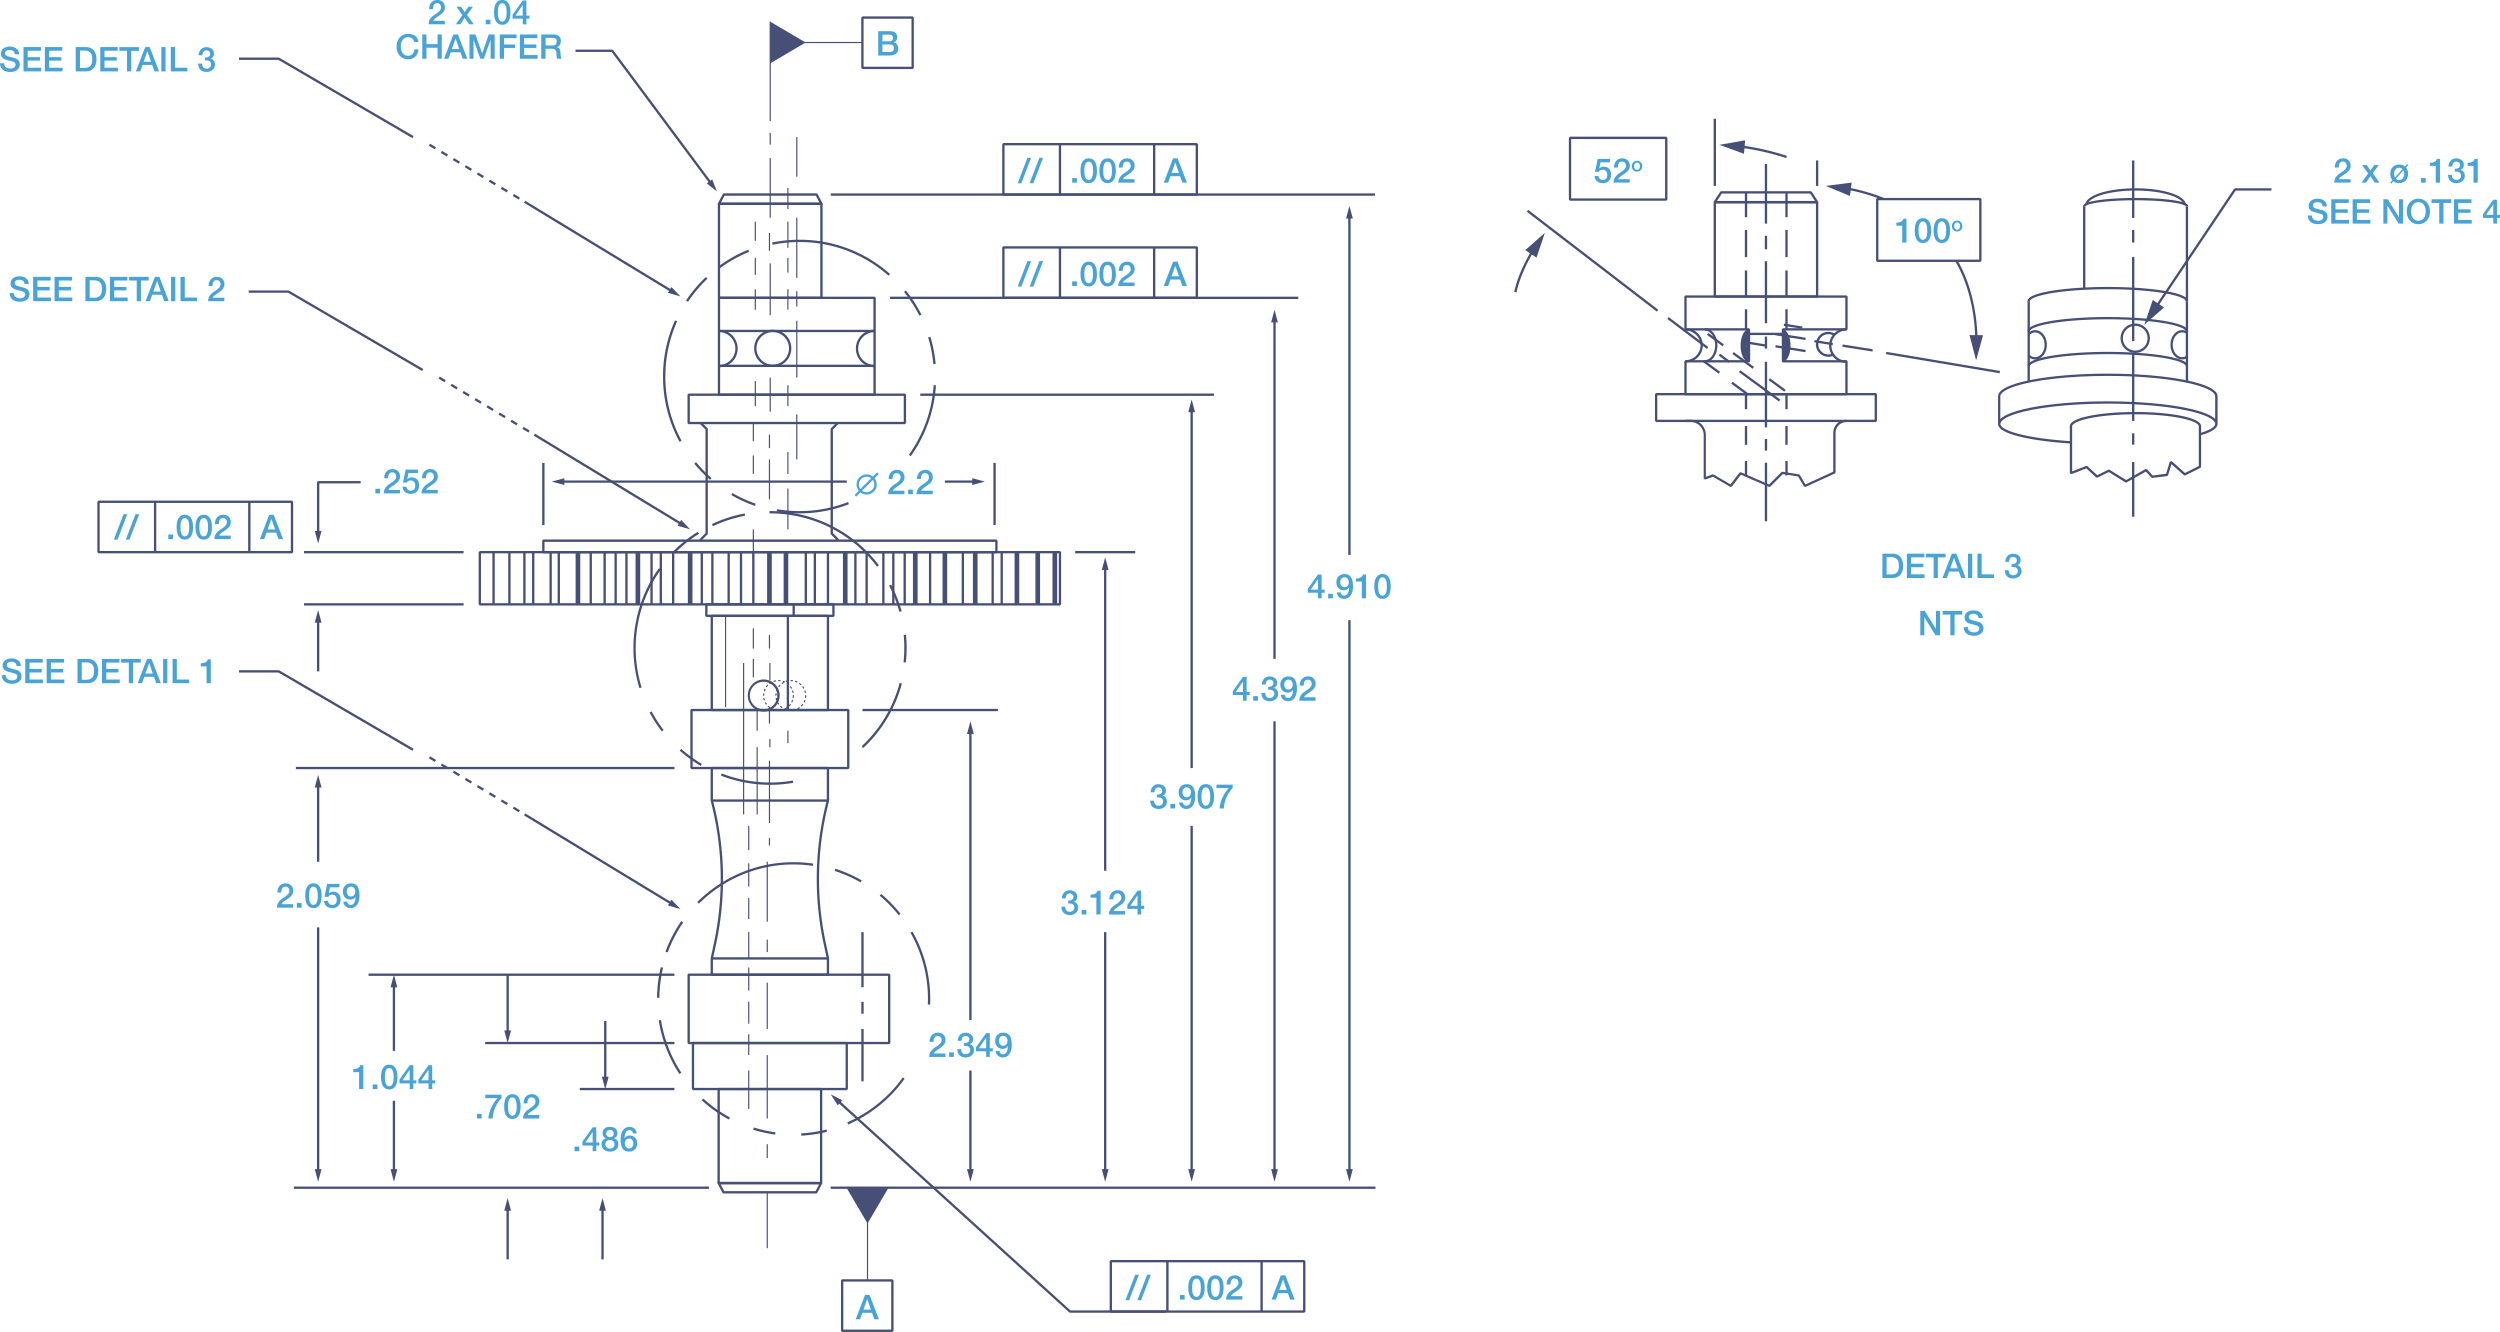 <svg width="595" height="317" viewBox="0 0 595 317" fill="none" xmlns="http://www.w3.org/2000/svg"><path d="M195.503 70.884v-.281h-24.11V48.779h23.83v22.105h.28v-.281.28h.28V48.499l-.28-.273h-24.391l-.272.273v22.386l.272.273h24.391l.28-.273h-.28z" fill="#464F75"/><path d="M208.153 93.937v-.273h-36.76V71.156h36.479v22.781h.281v-.273.273h.28V70.883l-.28-.28h-37.041l-.272.28v23.054l.272.28h37.041l.28-.28h-.28z" fill="#464F75"/><path d="M215.364 100.683v-.273h-51.182v-6.192h50.909v6.465h.273v-.273.273h.28v-6.746l-.28-.273h-51.463l-.28.273v6.746l.28.281h51.463l.28-.281h-.28zm-3.742 147.558v-.273h-47.44v-15.716h47.16v15.989h.28v-.273.273h.28v-16.27l-.28-.273h-47.721l-.28.273v16.27l.28.281h47.721l.28-.281h-.28zM195.503 48.498v-.28h-23.929l.864-1.64h21.739l1.076 2.049.25-.129v-.28.28l.242-.129-1.159-2.2a.278.278 0 00-.242-.152h-22.073a.269.269 0 00-.242.151l-1.159 2.201a.273.273 0 00.008.273.276.276 0 00.234.137h24.391a.269.269 0 00.235-.137.27.27 0 00.007-.273l-.242.129zm-24.391 30.543h37.041v-.554h-37.041m0 8.856h37.041v-.554h-37.041m66.037 44.62v-.273H129.595v-2.178h107.273v2.451h.281v-.273.273h.272v-2.732l-.272-.281H129.315l-.273.281v2.732l.273.281h107.834l.272-.281h-.272zm-38.798 15.169v-.281h-29.966v-2.178h29.693v2.459h.273v-.281.281h.28v-2.732l-.28-.281h-30.246l-.272.281v2.732l.272.273h30.246l.28-.273h-.28z" fill="#464F75"/><path d="M197.056 168.995v-.281h-27.375v-21.862h27.094v22.143h.281v-.281.281h.272v-22.416l-.272-.281h-27.648l-.28.281v22.416l.28.273h27.648l.272-.273h-.272zm0 21.536v-.281h-27.375v-7.178h27.094v7.459h.281v-.281.281h.272v-7.733l-.272-.28h-27.648l-.28.28v7.733l.28.281h27.648l.272-.281h-.272zm0 41.44v-.273h-27.375v-3.316h27.094v3.589h.281v-.273.273h.272v-3.862l-.272-.281h-27.648l-.28.281v3.862l.28.281h27.648l.272-.281h-.272zm4.476 27.22v-.281h-36.328v-10.388h36.048v10.669h.28v-.281.281h.273v-10.95l-.273-.273h-36.601l-.28.273v10.95l.28.273h36.601l.273-.273h-.273z" fill="#464F75"/><path d="M201.888 182.798v-.281h-37.032v-13.249h36.752v13.53h.28v-.281.281h.273v-13.803l-.273-.281h-37.313l-.272.281v13.803l.272.273h37.313l.273-.273h-.273zm50.38-38.952v-.28H114.469V131.69h137.526v12.156h.273v-.28.28h.28v-12.437l-.28-.273H114.196l-.28.273v12.437l.28.274h138.072l.28-.274h-.28zm-81.231 115.345v.273h24.11v21.832h-23.83v-22.105h-.28v.273-.273h-.281v22.378l.281.281h24.39l.273-.281v-22.378l-.273-.281h-24.39l-.281.281h.281z" fill="#464F75"/><path d="M171.037 281.57v.281h23.928l-.863 1.639h-21.74l-1.075-2.049-.25.129v.281-.281l-.243.129 1.159 2.2a.278.278 0 00.243.152h22.072a.27.27 0 00.243-.152l1.158-2.2a.27.27 0 00-.007-.273.276.276 0 00-.235-.137h-24.39a.266.266 0 00-.235.137.272.272 0 00-.008.273l.243-.129zm26.291-53.522l-.75-3.475a73.03 73.03 0 01-1.643-15.42 73.18 73.18 0 012.386-18.546l-.538-.144a74.035 74.035 0 00-2.401 18.69c0 5.206.553 10.412 1.651 15.534l.75 3.475.545-.114zm-27.647.121l.75-3.475a73.584 73.584 0 001.651-15.534c0-6.283-.803-12.566-2.401-18.69l-.538.144a73.215 73.215 0 01.742 33.966l-.75 3.475.546.114zm-3.113-127.288l1.34 1.351v24.647l-1.469 1.48.394.387 1.553-1.556.083-.197v-24.875l-.083-.197-1.425-1.427-.393.387zm32.616-.387l-1.424 1.427-.083.197v24.875l.083.197 1.553 1.556.394-.387-1.47-1.48v-24.647l1.341-1.351-.394-.387zm-28.072-21.453a3.905 3.905 0 012.758 6.67 3.892 3.892 0 01-2.758 1.146v.554a4.455 4.455 0 004.454-4.462 4.455 4.455 0 00-4.454-4.462v.554zm37.041 7.816a3.905 3.905 0 01-2.758-6.67 3.892 3.892 0 012.758-1.146v-.554a4.455 4.455 0 00-4.454 4.462 4.455 4.455 0 004.454 4.462v-.554zm-20.096-3.947h-.28c0 1.07-.432 2.035-1.129 2.74a3.893 3.893 0 01-2.734 1.139 3.846 3.846 0 01-2.735-1.139 3.909 3.909 0 01-1.136-2.74 3.86 3.86 0 011.136-2.739 3.895 3.895 0 012.735-1.138 3.87 3.87 0 012.734 1.13 3.869 3.869 0 011.129 2.74h.56a4.428 4.428 0 00-4.423-4.431 4.428 4.428 0 00-4.424 4.431 4.428 4.428 0 004.424 4.432 4.427 4.427 0 004.423-4.432h-.28v.008zm-4.189-24.654a32.166 32.166 0 016.439-.652 31.803 31.803 0 0121.148 8.013l.364-.417c-5.734-5.07-13.264-8.15-21.512-8.15a32.69 32.69 0 00-6.552.66l.113.546zm-12.589 5.638a32.001 32.001 0 017.014-3.953l-.212-.516a32.3 32.3 0 00-7.135 4.022l.333.447zm-7.544 7.938a32.258 32.258 0 014.643-5.501l-.379-.402a32.798 32.798 0 00-4.726 5.6l.462.303zm-1.523 33.056a31.91 31.91 0 01-3.855-15.268c0-4.69 1.007-9.137 2.81-13.151l-.508-.228a32.482 32.482 0 00-2.863 13.379 32.498 32.498 0 003.924 15.526l.492-.258z" fill="#464F75"/><path d="M169.34 113.781a31.997 31.997 0 01-3.674-3.779l-.424.357a32.541 32.541 0 003.742 3.839l.356-.417zm10.521 6.101a31.21 31.21 0 01-5.529-2.534l-.281.478a32.338 32.338 0 005.628 2.58l.182-.524zm21.982-.395a31.798 31.798 0 01-11.536 2.148c-1.833 0-3.629-.152-5.371-.448l-.091.546c1.773.304 3.598.456 5.462.456 4.135 0 8.097-.774 11.733-2.186l-.197-.516zm20.361-27.818a31.875 31.875 0 01-5.893 16.573l.447.326a32.502 32.502 0 005.999-16.861l-.553-.038zM220.893 80.3a32.151 32.151 0 011.243 6.367l.553-.053a32.794 32.794 0 00-1.265-6.48l-.531.167zm-5.741-10.82a31.962 31.962 0 013.658 5.646l.493-.25a32.39 32.39 0 00-3.72-5.745l-.431.349z" fill="#464F75"/><path d="M183.133 122.189h.091c2.099 0 4.219.205 6.355.637a31.783 31.783 0 0119.149 12.035l.44-.333a32.383 32.383 0 00-19.482-12.248 32.466 32.466 0 00-6.462-.645h-.091v.554zm-13.452 3.044a32.02 32.02 0 017.658-2.489l-.106-.547a32.476 32.476 0 00-7.787 2.527l.235.509zm-8.969 6.29a32.432 32.432 0 015.643-4.477l-.295-.471a32.608 32.608 0 00-5.734 4.553l.386.395zm-8.006 32.1a31.736 31.736 0 01-1.409-9.372c0-2.095.204-4.219.636-6.359a31.986 31.986 0 015.348-12.339l-.447-.326a32.463 32.463 0 00-5.439 12.551 32.566 32.566 0 00-.643 6.465c0 3.286.5 6.488 1.431 9.531l.523-.151zm5.234 10.122a31.998 31.998 0 01-2.856-4.432l-.484.266a33.184 33.184 0 002.908 4.508l.432-.342zm9.112 8.066a31.456 31.456 0 01-4.923-3.582l-.364.418a32.791 32.791 0 005.007 3.642l.28-.478zm21.634 3.962a31.772 31.772 0 01-11.726-.175 32.046 32.046 0 01-5.173-1.502l-.197.516a33.192 33.192 0 005.264 1.533 32.38 32.38 0 0011.938.174l-.106-.546zm25.436-23.244a31.906 31.906 0 01-9.045 15.079l.379.409a32.404 32.404 0 009.203-15.336l-.537-.152zm.954-11.405a32.684 32.684 0 01-.038 6.489l.553.06c.129-1.168.189-2.337.189-3.49 0-1.048-.053-2.08-.151-3.112l-.553.053zm-3.484-11.739a32.208 32.208 0 012.476 6.26l.531-.151a32.564 32.564 0 00-2.515-6.367l-.492.258zm-45.244 75.679a32.749 32.749 0 015.029-4.082 31.762 31.762 0 0122.073-4.903l.076-.546a31.997 31.997 0 00-4.674-.334 32.297 32.297 0 00-17.778 5.327 32.75 32.75 0 00-5.12 4.151l.394.387zm-7.446 11.625a32.383 32.383 0 013.704-7.155l-.455-.319a32.774 32.774 0 00-3.772 7.277l.523.197zm-1.969 10.784c.022-2.413.318-4.811.878-7.156l-.538-.129a32.619 32.619 0 00-.893 7.278l.553.007zm5.226 17.832a31.976 31.976 0 01-4.84-12.543l-.546.083a32.572 32.572 0 004.924 12.764l.462-.304zm11.574 10.655a31.743 31.743 0 01-6.355-4.508l-.371.41a31.9 31.9 0 006.469 4.583l.257-.485zm10.824 3.529a32.373 32.373 0 01-5.143-1.146l-.166.531c1.711.531 3.461.918 5.226 1.161l.083-.546zm12.143-.668c-1.985.501-4 .805-6.015.918l.031.554a32.415 32.415 0 006.12-.933l-.136-.539zm18.171-12.399a31.885 31.885 0 01-8.476 8.127 32.399 32.399 0 01-4.741 2.573l.219.508a32.026 32.026 0 004.818-2.618 32.433 32.433 0 008.62-8.271l-.44-.319zm1.818-34.445a31.864 31.864 0 014.129 17.097l.552.023c.016-.455.031-.911.031-1.358a32.383 32.383 0 00-4.234-16.035l-.478.273zm-7.317-8.794a31.989 31.989 0 014.522 4.644l.432-.342a32.735 32.735 0 00-4.598-4.727l-.356.425zm-10.71-5.897a32.178 32.178 0 016.15 2.717l.273-.478a32.54 32.54 0 00-6.257-2.762l-.166.523z" fill="#464F75"/><path d="M205.267 169.268h32.245v-.554h-32.245M70.422 183.072h90.093v-.554H70.422m134.572 39.323v13.128h.553v-13.128m-.553 16.596v2.838h.553v-2.838m-.553 6.465v12.453h.553v-12.453m-45.032-13.204H87.723v.554h72.792m0 15.716h-45.046v.554h45.046m0 10.388h-22.527v.554h22.527m8.242 22.925H69.945v.561h98.812m28.95 0h129.649v-.561H197.707M56.886 160.063h9.37l31.897 18.623.28-.486-31.965-18.66-.136-.038h-9.446v.561z" fill="#464F75"/><path d="M122.036 192.458l1.424.858.288-.478-1.424-.858-.288.478zm-2.856-1.707l1.424.858.288-.479-1.424-.857-.288.478zm-2.855-1.715l1.424.858.288-.478-1.424-.858-.288.478zm-2.848-1.707l1.424.857.287-.478-1.424-.857-.287.478zm-2.856-1.708l1.424.858.288-.478-1.424-.858-.288.478zm-2.856-1.715l1.424.858.288-.478-1.424-.858-.288.478zm-2.855-1.707l1.424.857.287-.478-1.424-.857-.287.478zm-2.848-1.715l1.424.857.287-.478-1.424-.857-.287.478zm22.655 13.583l34.988 21.263.288-.471-34.988-21.27" fill="#464F75"/><path d="M158.963 215.497l2.984.873-2.151-2.254-.833 1.381zM59.196 69.677h9.37l31.897 18.63.28-.486-31.965-18.66-.136-.038h-9.446v.554zm65.15 32.403l1.424.857.288-.478-1.424-.857-.288.478zm-2.855-1.708l1.424.858.287-.478-1.424-.858-.287.478zm-2.849-1.715l1.424.858.288-.478-1.424-.858-.288.478zm-2.855-1.707l1.424.857.288-.478-1.424-.857-.288.478zm-2.856-1.715l1.424.857.288-.478-1.424-.857-.288.478zm-2.856-1.708l1.424.858.288-.478-1.424-.858-.288.478zm-2.848-1.707l1.424.858.288-.479-1.424-.857-.288.478zm-2.855-1.715l1.424.858.288-.479-1.424-.857-.288.478zm22.656 13.584l34.987 21.263.288-.478-34.987-21.263" fill="#464F75"/><path d="M161.273 125.118l2.984.873-2.151-2.254-.833 1.381zM56.886 14.251h9.37l31.897 18.622.28-.478-31.965-18.66-.136-.038h-9.446v.554zm65.15 32.403l1.424.857.288-.478-1.424-.857-.288.478zm-2.856-1.715l1.424.857.288-.478-1.424-.857-.288.478zm-2.855-1.708l1.424.858.288-.478-1.424-.858-.288.478zm-2.848-1.715l1.424.858.287-.478-1.424-.858-.287.478zm-2.856-1.707l1.424.858.288-.479-1.424-.857-.288.478zm-2.856-1.707l1.424.857.288-.478-1.424-.857-.288.478zm-2.855-1.715l1.424.857.287-.478-1.424-.857-.287.478zm-2.848-1.708l1.424.858.287-.478-1.424-.858-.287.478zm22.655 13.576l34.988 21.27.288-.478-34.988-21.263" fill="#464F75"/><path d="M158.963 69.693l2.984.865-2.151-2.247-.833 1.382zm10.445-26.249L145.934 11.92l-.22-.113h-8.741v.561h8.605l23.383 31.409.447-.334z" fill="#464F75"/><path d="M169.499 42.685l1.151 2.9-2.439-1.928 1.288-.971zm29.837 219.625l55.143 50.046.182.076h22.868v-.554h-22.762L199.714 261.9l-.378.41z" fill="#464F75"/><path d="M199.389 263.069l-1.682-2.618 2.765 1.427-1.083 1.191zm-89.056-131.933H72.361v.554h37.972m0 11.875H72.361v.554h37.972m19.262-19.137v-14.805h-.553v14.805m107.94 0v-14.805h-.553v14.805M219.03 94.218h69.907v-.554H219.03m-85.268 21.233h67.77v-.554h-67.77" fill="#464F75"/><path d="M134.315 115.428l-3.008-.812 3.008-.804v1.616zm97.63-1.085h-7.067v.554h7.067" fill="#464F75"/><path d="M231.392 113.812l3.007.804-3.007.812v-1.616zm-19.558-42.656h97.161v-.553h-97.161M197.73 46.577h129.52v-.554H197.73" fill="#464F75"/><path d="M284.847 34.315v-.28H238.8l-.273.28v11.99l.273.273h46.047l.272-.273v-11.99l-.272-.28v.28h-.281v11.709H239.08V34.588h45.767v-.273h-.281.281z" fill="#464F75"/><path d="M251.995 34.315v11.99h.553v-11.99m21.861 0v11.99h.56v-11.99M69.49 119.42v-.274H23.451l-.28.274v11.989l.28.281h46.04l.28-.281V119.42l-.28-.274v.274h-.273v11.716H23.724V119.7H69.49v-.28h-.272.272z" fill="#464F75"/><path d="M36.639 119.42v11.99h.553v-11.99m21.868 0v11.99h.553v-11.99m225.234-60.526v-.28H238.8l-.273.28v11.99l.273.273h46.047l.272-.273v-11.99l-.272-.28v.28h-.281v11.709H239.08V59.175h45.767v-.28h-.281.281z" fill="#464F75"/><path d="M251.995 58.894v11.99h.553v-11.99m21.861 0v11.99h.56v-11.99m35.45 241.267v-.273h-46.047l-.273.273v11.99l.273.28h46.047l.272-.28v-11.99l-.272-.273v.273h-.281v11.716h-45.486v-11.435h45.767v-.281h-.281.281z" fill="#464F75"/><path d="M277.56 300.161v11.99h.56v-11.99m21.861 0v11.99h.56v-11.99M230.68 174.14v68.668h.553V174.14" fill="#464F75"/><path d="M230.15 174.693l.81-3.012.803 3.012h-1.613zM75.436 186.881v18.22h.56v-18.22" fill="#464F75"/><path d="M74.914 187.427l.803-3.005.803 3.005h-1.606zm.522-39.779v12.134h.56v-12.134" fill="#464F75"/><path d="M74.914 148.195l.803-3.012.803 3.012h-1.606zm1.083-21.293v-11.861h9.84v-.554h-10.12l-.28.273v12.142h.56z" fill="#464F75"/><path d="M76.52 126.348l-.803 3.012-.803-3.012h1.606zm16.96 108.09V250.1h.552v-15.662" fill="#464F75"/><path d="M92.95 234.984l.81-3.012.802 3.012H92.95zm27.594 52.619v12.141h.553v-12.141" fill="#464F75"/><path d="M120.014 288.156l.802-3.012.811 3.012h-1.613zm23.11-.553v12.141h.553v-12.141" fill="#464F75"/><path d="M142.594 288.156l.81-3.012.803 3.012h-1.613zm120.165-153.052v72.136h.553v-72.136" fill="#464F75"/><path d="M262.228 135.659l.811-3.013.803 3.013h-1.614zm21.111-38.117v85.256h.553V97.542" fill="#464F75"/><path d="M282.809 98.096l.803-3.013.803 3.013h-1.606zm20.247-21.916v80.628h.553V76.181" fill="#464F75"/><path d="M302.526 76.734l.81-3.012.803 3.012h-1.613zm18.361-25.284v80.62h.553V51.45" fill="#464F75"/><path d="M320.357 52.004l.81-3.013.803 3.013h-1.613zM230.68 254.782v24.033h.553v-24.033" fill="#464F75"/><path d="M230.15 278.261l.81 3.012.803-3.012h-1.613zm-109.606-46.289v13.811h.553v-13.811" fill="#464F75"/><path d="M120.014 245.236l.802 3.005.811-3.005h-1.613zm23.761-2.246v13.811h.553V242.99" fill="#464F75"/><path d="M143.245 256.254l.811 3.005.803-3.005h-1.614zm-49.765 5.723v16.838h.552v-16.838" fill="#464F75"/><path d="M92.95 278.261l.81 3.012.802-3.012H92.95zm-17.514-57.535v58.089h.56v-58.089" fill="#464F75"/><path d="M74.914 278.261l.803 3.012.803-3.012h-1.606zm187.845-56.42v56.974h.553v-56.974" fill="#464F75"/><path d="M262.228 278.261l.811 3.012.803-3.012h-1.614zm21.111-81.698v82.252h.553v-82.252" fill="#464F75"/><path d="M282.809 278.261l.803 3.012.803-3.012h-1.606zm20.247-106.58v107.133h.553V171.681" fill="#464F75"/><path d="M302.526 278.261l.81 3.012.803-3.012h-1.613zm18.361-130.665v131.219h.553V147.596" fill="#464F75"/><path d="M320.357 278.261l.81 3.012.803-3.012h-1.613zM255.896 131.69h14.286v-.554h-14.286m-72.588-116.05V5.152l8.423 4.963-8.423 4.97z" fill="#464F75"/><path d="M188.057 10.26h17.202v-.281h-17.202" fill="#464F75"/><path d="M217.22 16.164v-.274h-11.688V4.462h11.407v11.702h.281v-.274.274h.272V4.189l-.272-.28h-11.961l-.28.28v11.975l.28.28h11.961l.272-.28h-.272zM183.171 5.152v23.684h.281V5.152m-.281 26.484v2.8h.281v-2.8m-.281 5.988v14.183h.281V37.624m6.044-4.986v9.402h.28v-9.402m-6.786 22.796v4.257h.28v-4.257m-.099 7.254v12.316h.281V62.688m6.044-10.881v14.327h.28V51.807m-2.393-7.088v5.038h.273V44.72m-.273 8.035v6.215h.273v-6.215m-.273 8.613v3.521h.273v-3.52m-.273 7.474v4.88h.273v-4.88m1.84.463v3.627h.28v-3.627m-10.15-16.551v4.576h.281v-4.576m-.281 8.613v4.045h.281v-4.045m-.281 7.475v4.88h.281v-4.88m9.589 7.513V89.87h.28V76.356m-10.15 14.334v5.972h.281v-5.973m3.264-.819v8.127h.281V89.87m3.931 1.821v4.97h.273v-4.97m1.84 6.936v10.715h.28V98.627m-10.619 2.057v4.333h.28v-4.333m-.28 7.717v4.409h.28v-4.409m3.553-4.956v3.218h.28v-3.218m-.28 5.897v9.531h.28v-9.531m4.113-1.73v5.198h.273v-5.198m-.273 8.665v9.714h.273v-9.714m-8.499 9.714v7.156h.28v-7.156m-.28 23.555v4.826h.28v-4.826m-.28 7.262v4.393h.28v-4.393m-2.598.979v36.045h.28v-36.045m10.12-11.209v22.416h.553v-22.416m-7.726 22.538v4.804h.272v-4.804m-7.786-22.538v21.718h.272v-21.718m10.446 25.657v-3.119h-.28v3.119m.106 3.658v1.919h.272v-1.919m-3.302 1.919v16.02h.272v-16.02m2.652 3.249v14.82h.28v-14.82m-5.212 15.502v5.775h.273v-5.775m-.273 8.91v5.539h.273v-5.539m-.273 8.217v5.047h.273v-5.047m-.273 8.151v6.268h.273v-6.268m4.659-22.386v1.783h.28v-1.783m-.811 5.646v14.273h.28v-14.273m-.28 18.523v2.967h.28v-2.967m4.644-49.704v2.937h.273v-2.937m-4.666-22.826v3.278h.28v-3.278m-.174 6.693v4.204h.272v-4.204m-5.31 72.47v5.501h.273v-5.501m-.273 8.18v5.198h.273v-5.198m-.273 7.725v4.963h.273v-4.963m-.273 8.62v9.144h.273v-9.144m4.128-20.921v11.042h.28v-11.042m-.28 17.264v15.078h.28v-15.078m-.28 21.202v3.309h.28v-3.309m0 24.746v-13.302h-.28v13.302m6.712-150.494v-2.732h-.553v2.732m-71.43-15.17v12.438h.553v-12.438m3.219 0v12.438h.553v-12.438m3.015 0v12.438h.553v-12.438m1.545 0v12.438h.553v-12.438m3.591 0v12.438h.552v-12.438m1.387 0v12.438h.553v-12.438m7.052 0v12.438h.553v-12.438m2.749 0v12.438h.561v-12.438m2.068 0v12.438h.553v-12.438m2.014 0v12.438h.553v-12.438m5.424 0v12.438h.553v-12.438m1.651 0v12.438h.553v-12.438m2.386 0v12.438h.553v-12.438m6.264 0v12.438h.553v-12.438m1.962 0v12.438h.553v-12.438m3.325 0v12.438h.553v-12.438m2.386 0v12.438h.553v-12.438m17.021 0v12.438h.553v-12.438m15.755 0v12.438h.553v-12.438m-4.537 0v12.438h.553v-12.438m-9.756 0v12.438h.552v-12.438m5.977 0v12.438h.553v-12.438m32.116 0v12.438h.553v-12.438m-21.489 0v12.438h.553v-12.438m22.535 0v12.438h.553v-12.438m-9.802 0v12.438h.553v-12.438m-8.347 0v12.438h.553v-12.438m-9.31 0v12.438h.553v-12.438m-21.376 0v12.438h.553v-12.438" fill="#464F75"/><path d="M179.02 131.409v12.438h.553v-12.438m-42.577 0v12.438h1.106v-12.438m13.157 0v12.438h1.114v-12.438m11.331 0v12.438h1.106v-12.438m17.763 0v12.438h1.113v-12.438m2.818 0v12.438h1.106v-12.438m13.006 0v12.438h1.106v-12.438m22.603 0v12.438h1.106v-12.438m-8.151 0v12.438h1.114v-12.438m13.157 0v12.438h1.106v-12.438m8.809 0v12.438h1.114v-12.438m3.848 0v12.438h1.106v-12.438m2.954 0v12.438h1.113v-12.438m-66.324 34.126h-.28a3.265 3.265 0 11-6.53 0c0-.903.364-1.723.955-2.315a3.254 3.254 0 012.31-.956c.901 0 1.72.364 2.31.956.591.592.955 1.404.955 2.315h.56a3.825 3.825 0 00-3.817-3.825 3.825 3.825 0 000 7.649 3.824 3.824 0 003.817-3.824h-.28z" fill="#464F75"/><path d="M191.61 165.459v.076c0 .182-.016.356-.038.531l.272.045c.031-.189.046-.379.046-.576v-.084l-.28.008zm-.19-1.047c.061.167.106.341.137.516l.272-.046a4.2 4.2 0 00-.144-.554l-.265.084zm-.5-.934c.106.144.205.289.288.448l.242-.129a3.92 3.92 0 00-.31-.486l-.22.167zm-.765-.736c.144.099.28.213.409.342l.19-.198a2.988 2.988 0 00-.447-.364l-.152.22zm-.954-.47c.174.053.333.113.492.197l.121-.25a4.139 4.139 0 00-.537-.213l-.076.266zm-1.046-.145h.061c.159 0 .318.008.47.031l.038-.273a3.776 3.776 0 00-.508-.038h-.061v.28zm-1.045.183c.167-.061.341-.099.515-.129l-.045-.274a3.61 3.61 0 00-.561.145l.091.258zm-.939.5c.144-.106.288-.204.447-.288l-.129-.243a4.162 4.162 0 00-.485.311l.167.22zm-.742.759c.106-.144.219-.281.34-.41l-.196-.197a4.165 4.165 0 00-.372.44l.228.167zm-.47.956c.053-.174.121-.333.197-.493l-.25-.121a3.317 3.317 0 00-.212.539l.265.075zm-.152 1.048v-.038c0-.167.016-.334.038-.494l-.272-.038a4.05 4.05 0 00-.038.532v.045l.272-.007zm.182 1.047a3.929 3.929 0 01-.128-.516l-.273.045c.03.19.076.38.136.562l.265-.091zm.485.941a3.922 3.922 0 01-.28-.448l-.243.129c.091.175.19.334.303.486l.22-.167zm.758.751a4.491 4.491 0 01-.41-.341l-.196.197c.136.136.28.258.439.372l.167-.228zm.954.471a3.61 3.61 0 01-.492-.198l-.122.251c.175.083.349.159.531.22l.083-.273zm1.045.159h-.022a3.68 3.68 0 01-.508-.038l-.038.273c.182.03.364.038.553.038h.023l-.008-.273zm1.046-.167a3.893 3.893 0 01-.516.129l.046.273c.189-.03.379-.076.56-.136l-.09-.266zm.946-.486a3.363 3.363 0 01-.454.281l.129.25a4.06 4.06 0 00.492-.303l-.167-.228zm.743-.759a3.47 3.47 0 01-.349.41l.197.198c.137-.137.258-.281.371-.441l-.219-.167zm.484-.948a3.089 3.089 0 01-.204.493l.25.129a4.23 4.23 0 00.22-.531l-.266-.091z" fill="#464F75"/><path d="M188.678 165.459v.076c0 .182-.015.356-.038.531l.273.045a3.65 3.65 0 00.045-.576v-.084l-.28.008zm-.189-1.047c.06.167.106.341.136.516l.273-.046a4.361 4.361 0 00-.144-.554l-.265.084zm-.5-.934c.106.144.204.289.288.448l.242-.129a4.167 4.167 0 00-.31-.486l-.22.167zm-.765-.736c.144.099.28.213.409.342l.189-.198a2.939 2.939 0 00-.447-.364l-.151.22zm-.955-.463c.175.053.334.114.493.198l.121-.251a4.093 4.093 0 00-.538-.212l-.076.265zm-1.052-.152h.06c.159 0 .318.008.47.031l.038-.273a3.776 3.776 0 00-.508-.038h-.06v.28zm-1.046.183c.167-.061.341-.099.515-.129l-.045-.274a3.61 3.61 0 00-.561.145l.091.258zm-.931.5c.143-.106.287-.204.446-.288l-.128-.243a4.08 4.08 0 00-.485.311l.167.22zm-.743.759c.106-.144.22-.281.341-.41l-.197-.197a4.277 4.277 0 00-.371.44l.227.167zm-.469.956c.053-.174.121-.333.197-.493l-.25-.121c-.084.174-.16.349-.213.539l.266.075zm-.152 1.048v-.038c0-.167.015-.334.038-.494l-.273-.038c-.022.175-.038.35-.038.532v.045l.273-.007zm.174 1.047a3.929 3.929 0 01-.128-.516l-.273.045c.03.19.076.38.136.562l.265-.091zm.493.941a4.077 4.077 0 01-.281-.448l-.242.129c.091.175.189.334.303.486l.22-.167zm.757.751a4.478 4.478 0 01-.409-.341l-.197.197c.136.136.28.258.439.372l.167-.228zm.947.471a3.61 3.61 0 01-.492-.198l-.122.251c.175.083.349.159.531.22l.083-.273zm1.045.159h-.022a3.68 3.68 0 01-.508-.038l-.038.273c.182.03.364.038.553.038h.023l-.008-.273zm1.053-.167a3.917 3.917 0 01-.515.129l.046.273a3.6 3.6 0 00.56-.136l-.091-.266zm.939-.486a3.363 3.363 0 01-.454.281l.129.25a4.06 4.06 0 00.492-.303l-.167-.228zm.75-.759a3.462 3.462 0 01-.348.41l.197.198c.136-.137.257-.281.371-.441l-.22-.167zm.477-.948a3.089 3.089 0 01-.204.493l.25.129a4.23 4.23 0 00.22-.531l-.266-.091z" fill="#464F75"/><path d="M270.038 42.647h-2.757a.853.853 0 01.212-.35c.098-.113.22-.22.363-.318.137-.099.288-.205.447-.311.159-.106.326-.213.485-.326.159-.114.318-.236.47-.365a2.64 2.64 0 00.401-.425c.121-.151.212-.326.281-.508.068-.182.106-.387.106-.615 0-.182-.031-.38-.091-.577a1.568 1.568 0 00-.303-.561 1.71 1.71 0 00-.561-.433c-.227-.113-.523-.167-.863-.167a1.9 1.9 0 00-.834.167 1.859 1.859 0 00-.613.456 1.961 1.961 0 00-.379.69 2.9 2.9 0 00-.129.873h.924a3.3 3.3 0 01.061-.562c.038-.174.091-.326.159-.447a.772.772 0 01.288-.296.84.84 0 01.454-.107c.197 0 .364.03.485.1a.85.85 0 01.288.25.972.972 0 01.144.326c.023.114.038.227.038.326a1.15 1.15 0 01-.167.584 2.134 2.134 0 01-.409.47 4.46 4.46 0 01-.553.41c-.197.13-.394.259-.575.395a3.07 3.07 0 00-.909.919c-.22.349-.334.758-.341 1.229h3.863v-.827h.015zm-6.931 0a1.28 1.28 0 01-.318-.47 2.531 2.531 0 01-.167-.691 7.511 7.511 0 01-.045-.843c0-.296.015-.576.045-.834.031-.258.091-.494.167-.691a1.13 1.13 0 01.318-.47.75.75 0 01.508-.175c.197 0 .363.06.5.175.136.113.242.273.318.47.075.197.136.433.166.69.031.266.046.54.046.835 0 .296-.015.577-.046.843-.03.265-.091.493-.166.69a1.13 1.13 0 01-.318.47.758.758 0 01-.5.175.738.738 0 01-.508-.174zm-.485-4.675c-.257.19-.454.425-.598.713a3.02 3.02 0 00-.288.95 6.658 6.658 0 000 2.002c.053.35.152.66.288.949.144.288.341.524.598.713.258.19.584.281.993.281.409 0 .734-.091.992-.28.257-.19.454-.426.598-.714a2.99 2.99 0 00.288-.949 6.66 6.66 0 000-2.003 3.359 3.359 0 00-.288-.949 1.953 1.953 0 00-.598-.713c-.258-.19-.583-.28-.992-.28-.409 0-.743.09-.993.28zm-4.014 4.675a1.28 1.28 0 01-.318-.47 2.46 2.46 0 01-.167-.691 7.504 7.504 0 010-1.677c.03-.258.091-.494.167-.691.075-.197.181-.357.318-.47a.749.749 0 01.507-.175.75.75 0 01.5.175c.137.113.243.273.318.47.076.197.137.433.167.69.03.266.045.54.045.835 0 .296-.015.577-.045.843a2.77 2.77 0 01-.167.69 1.112 1.112 0 01-.318.47.756.756 0 01-.5.175.762.762 0 01-.507-.174zm-.485-4.675c-.258.19-.455.425-.598.713a2.994 2.994 0 00-.288.95 6.658 6.658 0 000 2.002c.053.35.151.66.288.949.143.288.34.524.598.713.257.19.583.281.992.281.409 0 .735-.091.993-.28.257-.19.454-.426.598-.714a3.02 3.02 0 00.288-.949 6.66 6.66 0 000-2.003 3.391 3.391 0 00-.288-.949 1.953 1.953 0 00-.598-.713c-.258-.19-.584-.28-.993-.28-.409 0-.735.09-.992.28zm-2.947 5.502h1.121V42.38h-1.121v1.093zm-10.119.137h.878l2.318-6.055h-.879l-2.317 6.055zm-2.849 0h.879l2.318-6.055h-.879l-2.318 6.055zm37.503-4.926h.023l.863 2.49h-1.765l.879-2.49zm-2.735 4.789h1.046l.545-1.533h2.303l.545 1.533h1.083l-2.234-5.783h-1.076l-2.212 5.783zm-6.938 23.767h-2.757a.853.853 0 01.212-.349c.098-.114.22-.22.363-.319.137-.098.288-.204.447-.31.159-.107.326-.213.485-.327.159-.114.318-.235.47-.364a2.64 2.64 0 00.401-.425 1.88 1.88 0 00.281-.509c.068-.182.106-.387.106-.614 0-.182-.031-.38-.091-.577a1.568 1.568 0 00-.303-.562 1.71 1.71 0 00-.561-.432c-.227-.114-.523-.167-.863-.167a1.9 1.9 0 00-.834.167 1.859 1.859 0 00-.613.455 1.961 1.961 0 00-.379.69 2.9 2.9 0 00-.129.873h.924a3.3 3.3 0 01.061-.561 1.64 1.64 0 01.159-.448.772.772 0 01.288-.296.84.84 0 01.454-.106c.197 0 .364.03.485.099a.85.85 0 01.288.25.972.972 0 01.144.326c.023.114.038.228.038.327a1.15 1.15 0 01-.167.584 2.134 2.134 0 01-.409.47 4.46 4.46 0 01-.553.41c-.197.13-.394.258-.575.395a3.07 3.07 0 00-.909.918c-.22.35-.334.759-.341 1.23h3.863v-.828h.015zm-6.931-.007a1.278 1.278 0 01-.318-.47 2.531 2.531 0 01-.167-.691 7.513 7.513 0 01-.045-.843c0-.296.015-.577.045-.835.031-.257.091-.493.167-.69a1.13 1.13 0 01.318-.47.75.75 0 01.508-.175c.197 0 .363.06.5.174.136.114.242.274.318.47.075.198.136.434.166.691.031.266.046.54.046.835 0 .296-.015.577-.046.843-.03.265-.091.493-.166.69a1.13 1.13 0 01-.318.47.758.758 0 01-.5.175.738.738 0 01-.508-.174zm-.485-4.675c-.257.19-.454.425-.598.713a3.02 3.02 0 00-.288.949 6.658 6.658 0 000 2.003c.053.35.152.66.288.949.144.288.341.523.598.713.258.19.584.281.993.281.409 0 .734-.091.992-.28.257-.19.454-.426.598-.714a2.99 2.99 0 00.288-.949 6.659 6.659 0 000-2.003 3.359 3.359 0 00-.288-.949 1.953 1.953 0 00-.598-.713c-.258-.19-.583-.28-.992-.28-.409 0-.743.098-.993.28zm-4.014 4.675a1.278 1.278 0 01-.318-.47 2.46 2.46 0 01-.167-.691 7.506 7.506 0 010-1.677c.03-.258.091-.494.167-.691.075-.197.181-.357.318-.47a.749.749 0 01.507-.175c.197 0 .364.06.5.174.137.114.243.274.318.47.076.198.137.434.167.691.03.266.045.54.045.835 0 .296-.015.577-.045.843a2.77 2.77 0 01-.167.69 1.112 1.112 0 01-.318.47.756.756 0 01-.5.175.762.762 0 01-.507-.174zm-.485-4.675c-.258.19-.455.425-.598.713a2.994 2.994 0 00-.288.949 6.658 6.658 0 000 2.003c.053.35.151.66.288.949.143.288.34.523.598.713.257.19.583.281.992.281.409 0 .735-.091.993-.28.257-.19.454-.426.598-.714a3.02 3.02 0 00.288-.949 6.659 6.659 0 000-2.003 3.391 3.391 0 00-.288-.949 1.953 1.953 0 00-.598-.713c-.258-.19-.584-.28-.993-.28-.409 0-.735.098-.992.28zm-2.947 5.51h1.121v-1.093h-1.121v1.092zm-33.169 48.725h-2.757a.854.854 0 01.212-.349c.098-.114.219-.22.363-.319.137-.098.288-.205.447-.311.159-.106.326-.212.485-.326.159-.114.318-.235.47-.364.151-.129.287-.274.401-.425.121-.152.212-.327.28-.509.069-.182.106-.387.106-.614 0-.183-.03-.38-.091-.577a1.557 1.557 0 00-.303-.562 1.704 1.704 0 00-.56-.432c-.227-.114-.523-.167-.864-.167-.318 0-.598.053-.833.167a1.847 1.847 0 00-.613.455 1.957 1.957 0 00-.379.691 2.896 2.896 0 00-.129.872h.924a3.29 3.29 0 01.061-.561c.038-.175.091-.327.159-.448a.773.773 0 01.288-.296c.121-.076.272-.106.454-.106.197 0 .364.03.485.099a.843.843 0 01.432.576c.023.114.038.228.038.327a1.15 1.15 0 01-.167.584 2.127 2.127 0 01-.409.47 4.456 4.456 0 01-.553.41c-.197.129-.394.258-.576.395a3.09 3.09 0 00-.909.918c-.219.349-.333.759-.34 1.229h3.863v-.827h.015zm-5.871.827h1.121v-1.092h-1.121v1.092zm-.871-.827h-2.757a.854.854 0 01.212-.349c.099-.114.22-.22.364-.319.136-.098.288-.205.447-.311.159-.106.325-.212.485-.326.159-.114.318-.235.469-.364.152-.129.288-.274.402-.425.121-.152.212-.327.28-.509.068-.182.106-.387.106-.614 0-.183-.03-.38-.091-.577a1.573 1.573 0 00-.303-.562 1.708 1.708 0 00-.561-.432c-.227-.114-.522-.167-.863-.167-.318 0-.598.053-.833.167a1.85 1.85 0 00-.614.455 1.99 1.99 0 00-.379.691 2.896 2.896 0 00-.128.872h.924c.007-.197.023-.387.06-.561.038-.175.091-.327.159-.448a.78.78 0 01.288-.296.843.843 0 01.455-.106c.197 0 .363.03.485.099a.84.84 0 01.431.576c.023.114.038.228.038.327a1.14 1.14 0 01-.166.584 2.154 2.154 0 01-.409.47 4.532 4.532 0 01-.553.41c-.197.129-.394.258-.576.395a3.079 3.079 0 00-.909.918c-.22.349-.333.759-.341 1.229h3.863v-.827h.015zm113.265 24.791a1.28 1.28 0 01-.318-.47 2.466 2.466 0 01-.167-.691 7.49 7.49 0 010-1.677c.03-.258.091-.493.167-.69a1.11 1.11 0 01.318-.471.747.747 0 01.507-.175c.197 0 .364.061.5.175.136.114.243.273.318.471.076.197.137.432.167.69.03.266.045.539.045.835 0 .296-.015.577-.045.842-.03.266-.091.493-.167.691a1.122 1.122 0 01-.318.47.756.756 0 01-.5.175.732.732 0 01-.507-.175zm-.485-4.674a1.93 1.93 0 00-.598.713 2.99 2.99 0 00-.288.949 7.605 7.605 0 00-.076 1.001c0 .327.023.66.076 1.002.053.341.151.66.288.948.136.289.34.524.598.714.257.189.583.281.992.281.402 0 .735-.092.992-.281.258-.19.455-.425.599-.714.144-.288.242-.607.288-.948.045-.342.075-.683.075-1.002 0-.326-.022-.66-.075-1.001a3.464 3.464 0 00-.288-.949 1.87 1.87 0 00-.599-.713c-.257-.19-.583-.281-.992-.281-.409 0-.742.091-.992.281zm-5.325 1.502h1.394v3.999h1.007v-5.668h-.75a.88.88 0 01-.204.44 1.17 1.17 0 01-.379.288 1.776 1.776 0 01-.5.16c-.182.03-.371.045-.568.045v.736zm-2.288-.918a.966.966 0 01.318.258c.084.106.144.228.19.372.045.144.06.288.06.44 0 .159-.022.303-.06.448a1.183 1.183 0 01-.19.379.907.907 0 01-.318.266c-.128.06-.28.098-.454.098a.914.914 0 01-.439-.098.949.949 0 01-.311-.266 1.043 1.043 0 01-.182-.379 1.704 1.704 0 010-.888c.038-.137.099-.266.182-.372a.94.94 0 01.311-.258.98.98 0 01.439-.091c.174 0 .318.03.454.091zm-2.257 3.483c.008.235.061.44.159.63.099.19.22.349.379.486a1.752 1.752 0 001.166.432c.402 0 .735-.091 1.008-.265.273-.175.492-.41.659-.691.166-.281.288-.6.356-.941a4.81 4.81 0 00.106-1.032c0-.41-.03-.797-.091-1.161a2.81 2.81 0 00-.311-.941 1.628 1.628 0 00-.613-.63c-.258-.152-.591-.228-.985-.228-.31 0-.583.046-.825.145a1.74 1.74 0 00-.614.409c-.167.175-.295.38-.379.615a2.298 2.298 0 00-.129.767c0 .288.046.553.129.789a1.665 1.665 0 00.924.986c.22.091.462.137.735.137.258 0 .5-.061.712-.175.212-.114.386-.288.508-.508l.015.015c-.015.19-.038.395-.068.622-.031.22-.084.433-.167.63a1.364 1.364 0 01-.341.493.88.88 0 01-.591.198c-.242 0-.439-.069-.575-.213a.93.93 0 01-.25-.561h-.917v-.008zm-2.075 1.434h1.121v-1.092H316.1v1.092zm-.826-2.071h-.727v-3.597h-.871l-2.424 3.407v.918h2.424v1.343h.871v-1.343h.727v-.728zm-1.621-2.497h.015v2.497h-1.712l1.697-2.497zm-.523 28.1h-2.757a.86.86 0 01.212-.349c.099-.113.22-.22.356-.318.137-.099.288-.205.447-.311.159-.107.326-.213.485-.327.159-.114.318-.235.47-.364.151-.129.287-.273.401-.425.121-.152.212-.326.28-.508.069-.182.106-.387.106-.615 0-.182-.03-.379-.091-.577a1.558 1.558 0 00-.302-.561 1.708 1.708 0 00-.561-.433c-.227-.114-.523-.167-.864-.167a1.95 1.95 0 00-.84.167c-.243.114-.44.266-.614.456a1.969 1.969 0 00-.379.69 2.903 2.903 0 00-.128.873h.924c.007-.198.022-.387.06-.562.038-.174.091-.326.159-.448a.777.777 0 01.288-.295.84.84 0 01.455-.107c.197 0 .363.031.484.099a.845.845 0 01.432.577c.023.113.038.227.038.326a1.13 1.13 0 01-.167.584 2.131 2.131 0 01-.409.471 4.546 4.546 0 01-.552.41c-.197.129-.394.258-.576.394a3.09 3.09 0 00-.909.918c-.22.349-.333.759-.341 1.23h3.863v-.828h.03zm-6.037-4.09a.979.979 0 01.318.258c.084.107.144.228.19.372.045.144.06.289.06.44 0 .16-.022.304-.06.448a1.183 1.183 0 01-.19.379.896.896 0 01-.318.266c-.128.061-.28.099-.454.099a.914.914 0 01-.439-.099.937.937 0 01-.311-.266 1.043 1.043 0 01-.182-.379 1.766 1.766 0 01-.06-.448c0-.151.022-.296.06-.44.038-.136.099-.265.182-.372a.951.951 0 01.311-.258.994.994 0 01.439-.091.879.879 0 01.454.091zm-2.257 3.483c.008.236.061.441.159.63a1.693 1.693 0 00.909.805c.197.076.409.113.636.113.402 0 .735-.091 1.008-.265.273-.175.492-.41.659-.691a2.99 2.99 0 00.356-.941c.076-.349.106-.69.106-1.032 0-.409-.03-.796-.091-1.161a2.81 2.81 0 00-.311-.941 1.625 1.625 0 00-.613-.629c-.258-.152-.591-.228-.985-.228-.31 0-.583.045-.825.144a1.71 1.71 0 00-.993 1.024 2.307 2.307 0 00-.129.767c0 .288.046.554.129.789.084.235.205.433.364.6.159.167.341.296.56.387.22.091.462.136.735.136.258 0 .5-.061.712-.174a1.27 1.27 0 00.508-.509l.015.015c-.015.19-.038.395-.068.623-.031.22-.084.432-.167.629a1.36 1.36 0 01-.341.494.88.88 0 01-.591.197c-.242 0-.439-.068-.575-.212a.934.934 0 01-.25-.562h-.917v-.008zm-3.03-1.199c.182-.007.364 0 .538.016.174.015.333.06.47.129.136.068.25.167.341.296.09.129.128.303.128.523 0 .326-.106.577-.31.751a1.15 1.15 0 01-.773.266c-.363 0-.629-.114-.81-.341-.182-.228-.266-.516-.258-.866h-.924c.008.296.053.57.136.812.084.243.212.448.379.623.167.174.371.303.614.402.242.091.53.144.863.144.273 0 .523-.038.765-.121.243-.084.455-.198.636-.342.182-.152.326-.326.44-.546.106-.213.159-.456.159-.729 0-.364-.091-.675-.273-.933a1.186 1.186 0 00-.757-.486v-.015c.272-.099.477-.25.606-.463.128-.212.197-.463.197-.751 0-.25-.053-.471-.152-.66a1.448 1.448 0 00-.409-.471 1.872 1.872 0 00-.576-.281 2.398 2.398 0 00-.651-.098c-.288 0-.545.045-.765.144a1.754 1.754 0 00-.576.402c-.159.175-.288.38-.378.615a2.305 2.305 0 00-.152.766h.924a1.25 1.25 0 01.22-.796.83.83 0 01.719-.365c.258 0 .47.076.637.22.166.145.25.342.25.585a.884.884 0 01-.106.44.799.799 0 01-.288.281 1.35 1.35 0 01-.402.144c-.151.03-.303.038-.454.03v.675h-.008zm-3.537 2.634h1.121v-1.093h-1.121v1.093zm-.833-2.072h-.728v-3.597h-.871l-2.424 3.407v.918h2.424v1.344h.871v-1.344h.728v-.728zm-1.614-2.497h.015v2.497h-1.712l1.697-2.497zm-6.31 25.361h2.932c-.288.326-.561.683-.818 1.062a9.2 9.2 0 00-.667 1.184c-.189.41-.348.835-.469 1.275-.122.44-.197.88-.228 1.328h1.008c.038-.516.113-.994.227-1.442.114-.447.258-.872.439-1.275.182-.402.394-.781.637-1.138.242-.357.515-.706.81-1.04v-.766h-3.871v.812zm-3.029 4.014a1.294 1.294 0 01-.319-.47 2.493 2.493 0 01-.166-.691 7.262 7.262 0 01-.046-.842c0-.296.015-.577.046-.835.03-.258.091-.493.166-.69.076-.198.182-.357.319-.471a.746.746 0 01.507-.174c.197 0 .364.06.5.174.136.114.242.273.318.471.076.197.136.432.167.69.03.266.045.539.045.835 0 .296-.015.577-.045.842a2.811 2.811 0 01-.167.691 1.131 1.131 0 01-.318.47.756.756 0 01-.5.175c-.212 0-.379-.053-.507-.175zm-.485-4.674c-.258.19-.455.425-.599.713a2.996 2.996 0 00-.287.949 6.657 6.657 0 000 2.003 3.4 3.4 0 00.287.949c.144.288.341.523.599.713.257.19.583.281.992.281.409 0 .735-.091.992-.281.258-.19.455-.425.599-.713.144-.289.242-.607.288-.949a6.655 6.655 0 000-2.003 3.401 3.401 0 00-.288-.949 1.951 1.951 0 00-.599-.713c-.257-.19-.583-.281-.992-.281-.409 0-.742.099-.992.281zm-3.121.592a.954.954 0 01.318.258c.083.106.144.227.189.372a1.437 1.437 0 010 .887 1.177 1.177 0 01-.189.38.894.894 0 01-.318.265 1.05 1.05 0 01-.454.099.91.91 0 01-.44-.099.94.94 0 01-.31-.265 1.025 1.025 0 01-.182-.38 1.765 1.765 0 01-.061-.447c0-.152.023-.296.061-.44a1.05 1.05 0 01.182-.372.924.924 0 01.31-.258.985.985 0 01.44-.091.861.861 0 01.454.091zm-2.257 3.483a1.538 1.538 0 00.538 1.115 1.752 1.752 0 001.166.433c.402 0 .735-.091 1.007-.266.273-.174.493-.41.659-.69.167-.281.288-.6.364-.941a4.81 4.81 0 00.106-1.032c0-.41-.03-.797-.091-1.161a2.959 2.959 0 00-.31-.941 1.583 1.583 0 00-.614-.63c-.257-.152-.591-.228-.985-.228-.31 0-.583.046-.825.144a1.756 1.756 0 00-.614.41c-.166.175-.295.38-.379.615a2.297 2.297 0 00-.128.766c0 .289.045.554.128.789a1.661 1.661 0 00.925.987c.219.091.462.137.734.137.258 0 .493-.061.712-.175.212-.114.387-.288.508-.508l.015.015c-.015.189-.038.394-.068.622-.03.22-.083.433-.167.63a1.364 1.364 0 01-.341.493.88.88 0 01-.591.197c-.242 0-.431-.068-.575-.212a.898.898 0 01-.25-.562h-.924v-.007zm-2.068 1.434h1.121v-1.093h-1.121v1.093zm-3.212-2.633c.182-.008.364 0 .538.015.174.015.333.061.47.129.136.068.25.167.34.296.091.129.129.304.129.524 0 .326-.106.576-.31.751a1.154 1.154 0 01-.773.265c-.364 0-.629-.113-.81-.341-.182-.228-.266-.516-.258-.865h-.924c.008.296.053.569.136.812.084.243.212.448.379.622.167.175.371.304.614.402.242.091.53.144.863.144.273 0 .523-.038.765-.121.243-.083.455-.197.636-.341.182-.152.326-.327.44-.547.106-.212.159-.455.159-.728 0-.365-.091-.676-.273-.934a1.18 1.18 0 00-.757-.485v-.016c.272-.098.477-.25.606-.462.128-.213.197-.463.197-.752 0-.25-.053-.47-.152-.66a1.28 1.28 0 00-.409-.47 1.85 1.85 0 00-.576-.281 2.361 2.361 0 00-.651-.099c-.288 0-.545.046-.765.144a1.757 1.757 0 00-.576.403 1.947 1.947 0 00-.379.614c-.09.235-.143.494-.151.767h.924a1.256 1.256 0 01.22-.797.84.84 0 01.295-.266.93.93 0 01.424-.098c.258 0 .47.076.637.22.166.144.25.341.25.584a.879.879 0 01-.106.44.783.783 0 01-.288.281c-.121.068-.25.114-.402.144-.151.03-.303.038-.454.03v.676h-.008zm-3.015 25.8h-.727v-3.597h-.871l-2.424 3.407v.919h2.424v1.343h.871v-1.343h.727v-.729zm-1.613-2.489h.015v2.497h-1.712l1.697-2.497zm-2.916 3.741h-2.757a.844.844 0 01.212-.349c.098-.114.219-.22.363-.319.137-.098.288-.204.447-.311.159-.106.326-.212.485-.326.159-.114.318-.235.47-.364.151-.129.287-.273.401-.425.121-.152.212-.326.28-.509.068-.182.106-.387.106-.614 0-.182-.03-.38-.091-.577a1.557 1.557 0 00-.303-.562 1.704 1.704 0 00-.56-.432c-.227-.114-.523-.167-.864-.167-.318 0-.598.053-.833.167a1.86 1.86 0 00-.613.455 1.966 1.966 0 00-.379.691 2.896 2.896 0 00-.129.872h.924a3.29 3.29 0 01.061-.561 1.64 1.64 0 01.159-.448.78.78 0 01.288-.296c.121-.076.272-.106.454-.106.197 0 .364.03.485.099.121.068.22.151.288.25a.999.999 0 01.144.326c.023.114.038.228.038.327a1.15 1.15 0 01-.167.584 2.127 2.127 0 01-.409.47 4.456 4.456 0 01-.553.41c-.197.129-.394.258-.576.395a3.09 3.09 0 00-.909.918c-.219.349-.333.759-.34 1.229h3.863v-.827h.015zm-8.249-3.179h1.394v3.999h1.007v-5.669h-.75a.872.872 0 01-.204.44c-.106.122-.235.22-.379.289a1.846 1.846 0 01-.5.159c-.182.03-.371.046-.568.046v.736zm-2.121 4.006h1.121v-1.092h-1.121v1.092zm-3.212-2.633c.182-.007.364 0 .538.015.174.016.333.061.47.129.136.069.25.167.341.296.091.129.128.304.128.524 0 .326-.106.577-.31.751a1.15 1.15 0 01-.773.266c-.363 0-.628-.114-.81-.342-.182-.227-.265-.516-.258-.865h-.924c.008.296.053.569.136.812.084.243.213.448.379.622.167.175.371.304.614.403.242.091.53.144.863.144.273 0 .523-.038.765-.122.243-.083.455-.197.637-.341.181-.152.325-.326.439-.546.106-.213.159-.456.159-.729 0-.364-.091-.675-.273-.933a1.18 1.18 0 00-.757-.486v-.015c.272-.099.477-.251.606-.463.129-.213.197-.463.197-.751a1.41 1.41 0 00-.152-.661 1.288 1.288 0 00-.409-.47 1.856 1.856 0 00-.575-.281 2.373 2.373 0 00-.652-.098c-.288 0-.545.045-.765.144a1.74 1.74 0 00-.576.402 1.938 1.938 0 00-.378.615 2.305 2.305 0 00-.152.766h.924a1.281 1.281 0 01.22-.797.827.827 0 01.72-.364c.257 0 .469.076.636.22.166.144.25.342.25.584a.879.879 0 01-.106.44.783.783 0 01-.288.281c-.121.069-.25.114-.402.144a1.828 1.828 0 01-.454.031v.675h-.008zm-15.005 31.613a.979.979 0 01.318.258c.083.107.144.228.189.372a1.439 1.439 0 010 .888 1.197 1.197 0 01-.189.38.904.904 0 01-.318.265c-.129.061-.28.099-.455.099a.908.908 0 01-.439-.099.952.952 0 01-.31-.265 1.04 1.04 0 01-.182-.38 1.767 1.767 0 01-.061-.448c0-.151.023-.295.061-.44.038-.136.098-.265.182-.372a.947.947 0 01.31-.258.997.997 0 01.439-.091.972.972 0 01.455.091zm-2.25 3.484a1.545 1.545 0 00.538 1.115 1.753 1.753 0 001.167.433c.401 0 .734-.091 1.007-.266.273-.174.492-.41.659-.69.167-.281.288-.6.364-.941.075-.35.106-.691.106-1.032 0-.41-.031-.797-.091-1.162a3.001 3.001 0 00-.311-.941 1.578 1.578 0 00-.613-.629c-.258-.152-.591-.228-.985-.228-.311 0-.583.046-.826.144a1.739 1.739 0 00-.613.41 1.691 1.691 0 00-.379.615 2.297 2.297 0 00-.129.766c0 .288.046.554.129.789.083.236.204.433.364.6.159.167.34.296.56.387.22.091.462.136.735.136.257 0 .492-.06.712-.174.212-.114.386-.289.507-.509l.016.016a12.28 12.28 0 01-.069.622c-.03.22-.083.432-.166.63a1.376 1.376 0 01-.341.493.884.884 0 01-.591.197c-.242 0-.432-.068-.576-.212a.898.898 0 01-.25-.562h-.924v-.007zm-.659-.638h-.727v-3.597h-.871l-2.424 3.407v.919h2.424v1.343h.871v-1.343h.727v-.729zm-1.613-2.496h.015v2.496h-1.712l1.697-2.496zm-5.257 1.935c.182-.008.364 0 .538.015.174.015.333.061.469.129.137.068.25.167.341.296.091.129.129.303.129.523 0 .327-.106.577-.31.752a1.156 1.156 0 01-.773.265c-.364 0-.629-.114-.811-.341-.181-.228-.265-.516-.257-.865h-.924c.007.296.053.569.136.812.083.242.212.447.379.622.166.174.371.303.613.402.243.091.531.144.864.144.273 0 .523-.038.765-.121a2.13 2.13 0 00.636-.342 1.72 1.72 0 00.44-.546c.106-.213.159-.455.159-.729 0-.364-.091-.675-.273-.933a1.185 1.185 0 00-.758-.486v-.015c.273-.098.478-.25.606-.463a1.42 1.42 0 00.197-.751c0-.25-.053-.47-.151-.66a1.3 1.3 0 00-.409-.471 1.848 1.848 0 00-.576-.28 2.367 2.367 0 00-.651-.099c-.288 0-.546.046-.765.144a1.744 1.744 0 00-.576.402c-.159.175-.288.38-.379.615a2.28 2.28 0 00-.151.766h.924a1.31 1.31 0 01.045-.424c.038-.137.099-.258.175-.372a.822.822 0 01.295-.266.918.918 0 01.424-.099c.258 0 .47.076.636.221.167.144.25.341.25.584a.871.871 0 01-.106.44.789.789 0 01-.287.281c-.122.068-.25.114-.402.144-.151.03-.303.038-.454.03v.676h-.008zm-3.537 2.633h1.121v-1.093h-1.121v1.093zm-.871-.827h-2.758a.848.848 0 01.212-.349c.099-.114.22-.22.364-.319.136-.099.288-.205.447-.311.159-.106.326-.213.485-.327a6.7 6.7 0 00.469-.364c.152-.129.288-.273.402-.425.121-.152.212-.326.28-.508.068-.182.106-.387.106-.615 0-.182-.03-.379-.091-.577a1.553 1.553 0 00-.303-.561 1.704 1.704 0 00-.56-.433c-.228-.113-.523-.167-.864-.167-.318 0-.598.054-.833.167a1.864 1.864 0 00-.614.456 1.975 1.975 0 00-.378.69 2.871 2.871 0 00-.129.873h.924c.008-.197.023-.387.061-.562.038-.174.091-.326.159-.447a.759.759 0 01.288-.296.837.837 0 01.454-.107c.197 0 .364.031.485.099a.864.864 0 01.288.25.995.995 0 01.144.327c.022.114.037.227.037.326a1.14 1.14 0 01-.166.584 2.158 2.158 0 01-.409.471 4.638 4.638 0 01-.553.41c-.197.129-.394.258-.576.394a3.09 3.09 0 00-.909.918c-.22.35-.333.759-.341 1.23h3.863v-.827h.016zm-96.654 14.646h-2.757a.848.848 0 01.212-.349c.099-.114.22-.22.364-.319.136-.099.288-.205.447-.311.159-.106.326-.212.485-.326.159-.114.318-.236.469-.365.152-.129.288-.273.402-.424.121-.152.212-.327.28-.509.068-.182.106-.387.106-.615 0-.182-.03-.379-.091-.576a1.573 1.573 0 00-.303-.562 1.701 1.701 0 00-.56-.432c-.228-.114-.523-.167-.864-.167a1.837 1.837 0 00-1.447.622 1.975 1.975 0 00-.378.69 2.871 2.871 0 00-.129.873h.924c.007-.197.023-.387.06-.561.038-.175.091-.327.16-.448a.763.763 0 01.287-.296.843.843 0 01.455-.106c.197 0 .363.03.485.098a.853.853 0 01.431.577c.023.114.038.228.038.326-.007.22-.06.418-.166.585a2.154 2.154 0 01-.409.47 4.638 4.638 0 01-.553.41c-.197.129-.394.258-.576.395a3.079 3.079 0 00-.909.918c-.22.349-.333.759-.341 1.229h3.863v-.827h.015zm-6.93-.008a1.286 1.286 0 01-.319-.47 2.493 2.493 0 01-.166-.691 7.262 7.262 0 01-.046-.842c0-.296.015-.577.046-.835.03-.258.091-.493.166-.69.076-.198.182-.357.319-.471a.746.746 0 01.507-.174c.197 0 .364.06.5.174.136.114.242.273.318.471.076.197.136.432.167.69.03.266.045.539.045.835 0 .296-.015.577-.045.842a2.811 2.811 0 01-.167.691 1.125 1.125 0 01-.318.47.756.756 0 01-.5.175.722.722 0 01-.507-.175zm-.485-4.674c-.258.19-.455.425-.599.713a2.996 2.996 0 00-.287.949 6.528 6.528 0 00-.076 1.001c0 .327.022.661.076 1.002a3.4 3.4 0 00.287.949c.144.288.341.523.599.713.257.19.583.281.992.281.409 0 .735-.091.992-.281.258-.19.455-.425.599-.713.144-.289.242-.607.288-.949a6.655 6.655 0 000-2.003 3.401 3.401 0 00-.288-.949 1.951 1.951 0 00-.599-.713c-.257-.19-.583-.281-.992-.281-.409 0-.735.099-.992.281zm-5.469.668h2.931c-.288.326-.56.683-.818 1.062a9.01 9.01 0 00-.666 1.184c-.19.41-.349.835-.47 1.275-.121.44-.197.88-.227 1.328h1.007c.038-.516.114-.994.227-1.442.114-.448.258-.873.44-1.275.182-.402.394-.782.636-1.138.242-.357.515-.706.811-1.04v-.766h-3.871v.812zm-1.97 4.841h1.121v-1.093h-1.121v1.093zm35.776 7.027a.836.836 0 01-.318-.265 1.27 1.27 0 01-.197-.38 1.403 1.403 0 01-.069-.448c0-.159.023-.303.069-.447a1.013 1.013 0 01.515-.623c.128-.06.272-.091.439-.091a.914.914 0 01.75.357c.083.106.144.228.189.372.038.136.061.288.061.44 0 .152-.023.296-.061.44a1.129 1.129 0 01-.189.38.895.895 0 01-.75.364c-.167 0-.311-.038-.439-.099zm2.249-3.483a1.538 1.538 0 00-.537-1.115 1.752 1.752 0 00-1.167-.433c-.401 0-.735.091-1.007.266a2.11 2.11 0 00-.659.69c-.167.281-.288.6-.364.941a4.81 4.81 0 00-.106 1.032c0 .417.03.805.091 1.161.06.357.167.676.318.941.152.266.364.478.629.63.265.152.606.228 1.022.228.281 0 .538-.046.765-.145.235-.098.432-.235.599-.409a1.86 1.86 0 00.386-.615c.091-.235.136-.493.136-.766 0-.274-.037-.524-.121-.752a1.737 1.737 0 00-.348-.599 1.677 1.677 0 00-.561-.402 1.802 1.802 0 00-.75-.145c-.25 0-.492.054-.704.167-.22.114-.386.281-.515.509l-.015-.015c.007-.122.022-.258.038-.403.015-.144.037-.288.068-.432.03-.144.075-.288.128-.417.054-.129.122-.251.205-.35.083-.098.189-.182.311-.25a.865.865 0 01.431-.091c.243 0 .432.068.576.212a.9.9 0 01.25.562h.901zm-7.127 3.347c-.205-.183-.311-.441-.311-.782 0-.311.098-.554.311-.736a1.12 1.12 0 01.765-.266c.31 0 .56.091.765.266.204.174.31.417.31.736 0 .334-.106.592-.31.782a1.114 1.114 0 01-.765.273c-.303 0-.561-.091-.765-.273zm1.56.88c.242-.084.454-.198.636-.349.174-.152.318-.342.417-.562.098-.22.151-.47.151-.744 0-.356-.091-.652-.28-.895a1.363 1.363 0 00-.757-.486v-.03a1.23 1.23 0 00.59-.448c.137-.205.205-.44.205-.721 0-.485-.152-.865-.455-1.138-.303-.273-.742-.41-1.302-.41-.561 0-1 .137-1.303.41-.303.273-.455.653-.455 1.138 0 .274.068.516.205.721.136.205.333.349.591.448v.015a1.366 1.366 0 00-.758.486c-.189.243-.28.539-.28.895 0 .274.053.524.151.744.099.22.235.41.417.562.174.151.386.273.636.349.25.075.508.121.796.121.287.015.553-.023.795-.106zm-.167-4.826c.175.151.258.364.258.645 0 .273-.083.478-.25.622-.167.144-.379.212-.636.212-.258 0-.47-.068-.637-.212-.166-.144-.25-.349-.25-.622 0-.281.084-.494.258-.645a.922.922 0 01.629-.221c.242 0 .462.076.628.221zm-3.151 2.762h-.727v-3.597h-.871l-2.424 3.407v.918h2.424v1.343h.871v-1.343h.727v-.728zm-1.613-2.497h.015v2.497h-1.712l1.697-2.497zm-4.295 4.568h1.121v-1.092h-1.121v1.092zm-33.147-16.861h-.727v-3.597h-.871l-2.424 3.407v.918H102v1.343h.871v-1.343h.727v-.728zm-1.621-2.497h.015v2.497h-1.712l1.697-2.497zM99.1 257.12h-.727v-3.597H97.5l-2.423 3.407v.918H97.5v1.343h.872v-1.343h.727v-.728zm-1.614-2.497h.015v2.497H95.79l1.696-2.497zm-5.355 3.734a1.291 1.291 0 01-.318-.471 2.49 2.49 0 01-.167-.69 7.456 7.456 0 01-.045-.843c0-.296.015-.576.045-.834s.091-.494.167-.691a1.12 1.12 0 01.318-.47.749.749 0 01.507-.175c.197 0 .364.061.5.175.137.113.243.273.319.47.075.197.136.433.166.691a7.522 7.522 0 010 1.677c-.03.265-.09.493-.166.69a1.13 1.13 0 01-.319.471.76.76 0 01-.5.174c-.212 0-.378-.053-.507-.174zm-.485-4.675c-.257.19-.454.425-.598.713a3.017 3.017 0 00-.288.949 6.659 6.659 0 000 2.003c.053.349.151.661.288.949.144.288.34.524.598.713.258.19.584.281.992.281.41 0 .735-.091.993-.281a1.95 1.95 0 00.598-.713 2.99 2.99 0 00.288-.949 6.643 6.643 0 000-2.003 3.391 3.391 0 00-.288-.949 1.953 1.953 0 00-.598-.713c-.258-.19-.584-.281-.993-.281-.409 0-.742.099-.992.281zm-2.946 5.509h1.12v-1.092H88.7v1.092zm-4.629-4.006h1.394v3.999h1.008v-5.669h-.75a.875.875 0 01-.205.44 1.17 1.17 0 01-.378.289 1.846 1.846 0 01-.5.159c-.182.03-.371.046-.569.046v.736zm-.098-44.074a.973.973 0 01.318.258c.084.106.144.228.19.372a1.462 1.462 0 010 .888 1.184 1.184 0 01-.19.379.913.913 0 01-.318.266c-.129.06-.28.098-.454.098a.918.918 0 01-.44-.098.96.96 0 01-.31-.266 1.037 1.037 0 01-.182-.379 1.781 1.781 0 01-.06-.448c0-.152.022-.296.06-.44a1.06 1.06 0 01.182-.372.944.944 0 01.31-.258.983.983 0 01.44-.091.872.872 0 01.454.091zm-2.257 3.483a1.548 1.548 0 00.538 1.116 1.752 1.752 0 001.166.432c.402 0 .735-.091 1.008-.265.272-.175.492-.41.659-.691.166-.281.287-.6.363-.941a4.83 4.83 0 00.106-1.032c0-.41-.03-.797-.09-1.161a2.994 2.994 0 00-.311-.941 1.58 1.58 0 00-.614-.63c-.257-.152-.59-.228-.984-.228-.311 0-.584.046-.826.145a1.742 1.742 0 00-.614.409 1.72 1.72 0 00-.378.615 2.29 2.29 0 00-.13.767c0 .288.046.553.13.789a1.653 1.653 0 00.924.986c.22.091.462.137.734.137.258 0 .493-.061.712-.175a1.26 1.26 0 00.508-.508l.015.015c-.015.19-.038.395-.068.622-.03.22-.083.433-.167.63a1.367 1.367 0 01-.34.493.882.882 0 01-.591.198c-.243 0-.432-.069-.576-.213a.896.896 0 01-.25-.561h-.924v-.008zm-4.484-1.138h.924a.69.69 0 01.37-.41c.168-.076.35-.106.546-.106.182 0 .341.03.477.098.137.061.25.152.334.258.083.107.151.236.197.38.045.144.068.296.068.448 0 .174-.015.333-.053.485a1.109 1.109 0 01-.174.395.794.794 0 01-.326.265 1.087 1.087 0 01-.492.099c-.303 0-.546-.083-.728-.25-.181-.167-.287-.403-.318-.706h-.924c.008.288.068.539.174.751.106.213.25.395.425.539.174.144.386.258.62.326.236.076.493.107.766.107.348 0 .644-.061.886-.19a1.88 1.88 0 00.614-.486 2.01 2.01 0 00.348-.652c.076-.236.106-.471.106-.699a2.37 2.37 0 00-.114-.751 1.668 1.668 0 00-.34-.599 1.502 1.502 0 00-.561-.395 1.944 1.944 0 00-.75-.144c-.19 0-.379.038-.568.106-.19.076-.348.182-.47.319l-.015-.015.288-1.442h2.242v-.827H77.86l-.628 3.096zm-3.144 1.738a1.292 1.292 0 01-.318-.471 2.494 2.494 0 01-.167-.69 7.455 7.455 0 01-.045-.843c0-.296.015-.577.045-.835s.091-.493.167-.69a1.13 1.13 0 01.318-.471.753.753 0 01.508-.174.76.76 0 01.5.174c.136.114.242.274.318.471.076.197.136.432.166.69.03.266.046.539.046.835 0 .296-.015.577-.046.843-.03.265-.09.493-.166.69a1.13 1.13 0 01-.318.471.76.76 0 01-.5.174.753.753 0 01-.508-.174zm-.485-4.675c-.257.19-.454.425-.598.713a3.01 3.01 0 00-.288.949 6.658 6.658 0 000 2.003c.053.349.152.66.288.949.144.288.34.523.598.713.258.19.584.281.993.281.409 0 .734-.091.992-.281.258-.19.454-.425.598-.713a3.01 3.01 0 00.288-.949 6.655 6.655 0 000-2.003 3.391 3.391 0 00-.288-.949 1.952 1.952 0 00-.598-.713c-.258-.19-.583-.281-.992-.281-.41 0-.735.099-.993.281zm-2.946 5.502h1.12v-1.093h-1.12v1.093zm-.871-.82h-2.758a.854.854 0 01.213-.349c.098-.114.22-.22.363-.319.136-.098.288-.205.447-.311.16-.106.326-.212.485-.326a7.13 7.13 0 00.47-.364c.151-.129.287-.274.401-.425.121-.152.212-.327.28-.509a1.74 1.74 0 00.106-.614c0-.182-.03-.38-.09-.577a1.568 1.568 0 00-.304-.562 1.714 1.714 0 00-.56-.432c-.227-.114-.523-.167-.864-.167-.318 0-.598.053-.833.167a1.852 1.852 0 00-.613.455 1.968 1.968 0 00-.38.691 2.883 2.883 0 00-.128.872h.924a3.26 3.26 0 01.06-.561 1.66 1.66 0 01.16-.448.771.771 0 01.288-.296c.12-.076.272-.106.454-.106.197 0 .364.03.485.099a.843.843 0 01.432.576c.023.114.038.228.038.327a1.15 1.15 0 01-.167.584 2.138 2.138 0 01-.41.47 4.462 4.462 0 01-.552.41c-.197.129-.394.258-.576.395a3.079 3.079 0 00-.909.918c-.22.349-.333.759-.34 1.229h3.863v-.827h.015zm34.411-98.597h-2.757a.848.848 0 01.212-.349c.099-.114.22-.22.364-.319.136-.099.288-.205.447-.311.159-.106.326-.213.485-.327a6.7 6.7 0 00.469-.364c.152-.129.288-.273.402-.425.121-.151.212-.326.28-.508.068-.182.106-.387.106-.615 0-.182-.03-.379-.091-.577a1.553 1.553 0 00-.303-.561 1.704 1.704 0 00-.56-.433c-.228-.113-.523-.167-.864-.167-.318 0-.598.054-.833.167a1.864 1.864 0 00-.614.456 1.975 1.975 0 00-.378.69 2.871 2.871 0 00-.129.873h.924c.008-.197.023-.387.061-.562.037-.174.09-.326.159-.447a.763.763 0 01.287-.296.843.843 0 01.455-.107c.197 0 .364.031.485.099a.855.855 0 01.288.251.98.98 0 01.144.326c.022.114.037.227.037.326-.007.22-.06.418-.166.584a2.158 2.158 0 01-.409.471 4.638 4.638 0 01-.553.41c-.197.129-.394.258-.576.394a3.082 3.082 0 00-.909.919c-.22.349-.333.758-.341 1.229h3.863v-.827h.015zm-8.286-1.738h.924a.69.69 0 01.371-.41c.167-.076.349-.106.545-.106.182 0 .341.03.478.099.136.06.25.151.333.258a1.2 1.2 0 01.197.379c.045.144.068.296.068.448 0 .174-.015.334-.053.485-.038.152-.09.281-.174.395a.804.804 0 01-.326.266 1.102 1.102 0 01-.492.098c-.303 0-.546-.083-.727-.25-.182-.167-.288-.402-.319-.706h-.924c.008.288.069.539.175.751a1.648 1.648 0 001.045.865c.235.076.492.107.765.107.348 0 .644-.061.886-.19.25-.129.455-.288.614-.486a2.01 2.01 0 00.348-.652 2.27 2.27 0 00.106-.698 2.37 2.37 0 00-.114-.752 1.674 1.674 0 00-.34-.599 1.501 1.501 0 00-.56-.395 1.944 1.944 0 00-.75-.144c-.19 0-.38.038-.569.106-.19.076-.348.182-.47.319l-.015-.015.288-1.442h2.242v-.827H96.54l-.63 3.096zm-.705 1.738H92.45a.847.847 0 01.212-.349c.099-.114.22-.22.364-.319.136-.099.288-.205.447-.311.159-.106.325-.213.485-.327.159-.113.318-.235.47-.364.15-.129.287-.273.4-.425a1.84 1.84 0 00.28-.508c.069-.182.107-.387.107-.615 0-.182-.03-.379-.091-.577a1.564 1.564 0 00-.303-.561 1.703 1.703 0 00-.56-.433c-.228-.113-.523-.167-.864-.167-.318 0-.598.054-.833.167a1.855 1.855 0 00-.614.456 1.972 1.972 0 00-.379.69 2.893 2.893 0 00-.128.873h.924c.007-.197.022-.387.06-.562a1.6 1.6 0 01.16-.447.765.765 0 01.287-.296.84.84 0 01.455-.107c.197 0 .363.031.485.099a.844.844 0 01.431.577c.023.114.038.227.038.326-.007.22-.06.418-.166.584a2.142 2.142 0 01-.41.471 4.565 4.565 0 01-.552.41c-.197.129-.394.258-.576.394a3.082 3.082 0 00-.91.919c-.219.349-.332.758-.34 1.229h3.863v-.827h.015zm-5.87.827h1.121v-1.093h-1.121v1.093zm-41.562 41.168h1.393v3.999h1.008v-5.668h-.75a.883.883 0 01-.205.44c-.106.121-.234.22-.378.288-.144.068-.31.129-.5.159a3.376 3.376 0 01-.568.046v.736zm-6.704 4.007h3.946v-.873h-2.931v-4.91h-1.007v5.783h-.008zm-2.25 0h1.008v-5.783H38.82v5.783zm-3.333-4.789h.023l.864 2.489h-1.758l.871-2.489zm-2.726 4.789h1.045l.545-1.533h2.303l.545 1.533h1.084l-2.227-5.783H34.98l-2.22 5.783zm-3.932-4.91h1.826v4.91h1.007v-4.91h1.833v-.873h-4.673v.873h.007zm-4.544 4.91h4.211v-.873h-3.204v-1.692H28.2v-.827h-2.91v-1.518h3.144v-.873h-4.158v5.783h.008zm-4.826-4.956h.993c.394 0 .712.054.97.16.257.106.446.25.59.44a1.5 1.5 0 01.288.653c.053.25.076.523.076.812 0 .288-.023.561-.076.811a1.738 1.738 0 01-.288.661c-.144.189-.34.334-.59.44-.25.106-.576.159-.97.159h-.993v-4.136zm-1.015 4.956h2.394c.44 0 .826-.076 1.151-.228a2.11 2.11 0 00.796-.622c.204-.266.356-.569.454-.918.099-.349.152-.729.152-1.123 0-.395-.053-.774-.152-1.124a2.608 2.608 0 00-.454-.918 2.177 2.177 0 00-.796-.622c-.325-.152-.704-.228-1.151-.228h-2.394v5.783zm-7.34 0h4.212v-.873h-3.197v-1.692h2.91v-.827h-2.91v-1.518h3.144v-.873h-4.159v5.783zm-5.09 0h4.212v-.873H7.022v-1.692H9.93v-.827H7.022v-1.518h3.143v-.873h-4.15v5.783zm-5.59-1.928c.008.357.076.668.205.926.128.266.303.478.515.645.212.167.47.288.757.372.288.083.599.121.932.121.288 0 .568-.03.84-.098.273-.069.523-.175.735-.319a1.75 1.75 0 00.523-.562c.129-.227.197-.508.197-.827 0-.151-.023-.303-.068-.455a1.529 1.529 0 00-.56-.774 1.863 1.863 0 00-.493-.243c-.076-.023-.204-.053-.379-.099-.174-.045-.356-.091-.538-.144a11.227 11.227 0 01-.5-.136c-.15-.046-.234-.061-.257-.069a1.208 1.208 0 01-.5-.265c-.129-.114-.19-.281-.19-.486a.624.624 0 01.357-.592c.106-.053.212-.098.34-.121a2.02 2.02 0 01.364-.038c.349 0 .636.076.864.228.227.151.356.417.378.789h1.008c0-.304-.06-.569-.174-.797a1.701 1.701 0 00-.485-.577 2.053 2.053 0 00-.705-.349 3.107 3.107 0 00-.856-.114c-.257 0-.515.031-.765.099s-.477.175-.681.311a1.712 1.712 0 00-.485.531 1.502 1.502 0 00-.182.759c0 .152.023.304.06.448.039.144.107.281.205.41.099.129.227.25.394.349.167.106.371.189.621.258.402.106.735.197 1.008.265.272.069.507.137.712.213a.825.825 0 01.325.22c.099.106.152.265.152.493a.806.806 0 01-.068.319.753.753 0 01-.212.281 1.195 1.195 0 01-.38.197 1.81 1.81 0 01-.567.076 2.22 2.22 0 01-.568-.069 1.29 1.29 0 01-.462-.22.987.987 0 01-.318-.387 1.313 1.313 0 01-.114-.569H.424zM53.41 70.854h-2.758a.853.853 0 01.212-.35c.099-.113.22-.22.364-.318.136-.099.288-.205.447-.311.159-.107.325-.213.484-.327a7.1 7.1 0 00.47-.364c.152-.129.288-.273.402-.425a1.88 1.88 0 00.28-.508c.068-.182.106-.387.106-.615 0-.182-.03-.38-.091-.577a1.563 1.563 0 00-.303-.561 1.706 1.706 0 00-.56-.433c-.228-.114-.523-.167-.864-.167a1.9 1.9 0 00-.833.167 1.853 1.853 0 00-.614.456 1.97 1.97 0 00-.379.69 2.888 2.888 0 00-.128.873h.924a3.27 3.27 0 01.06-.562c.038-.174.091-.326.16-.448a.77.77 0 01.287-.295.84.84 0 01.455-.107c.197 0 .363.03.485.099a.85.85 0 01.287.25.975.975 0 01.144.327c.023.114.038.227.038.326a1.15 1.15 0 01-.166.584 2.145 2.145 0 01-.41.47 4.288 4.288 0 01-.553.41c-.197.13-.393.259-.575.395a3.083 3.083 0 00-.91.918c-.219.35-.333.76-.34 1.23h3.863v-.827h.015zm-10.454.827h3.947v-.873H43.97v-4.91h-1.007v5.783h-.008zm-2.25 0h1.008v-5.783h-1.008v5.783zm-3.325-4.789h.023l.863 2.49h-1.765l.88-2.49zm-2.734 4.789h1.045l.545-1.533h2.303l.546 1.533h1.083l-2.227-5.783h-1.076l-2.22 5.783zm-3.932-4.91h1.826v4.91h1.007v-4.91h1.833v-.873h-4.673v.873h.007zm-4.544 4.91h4.211v-.873h-3.204v-1.692h2.909v-.827h-2.909V66.77h3.143v-.873h-4.158v5.783h.008zm-4.825-4.956h.992c.394 0 .712.054.97.16.257.106.446.25.59.44.144.19.243.402.288.653.053.25.076.523.076.812 0 .288-.023.561-.076.811s-.151.471-.288.66c-.144.19-.34.335-.59.44-.25.107-.576.16-.97.16h-.992v-4.136zm-1.015 4.956h2.393c.44 0 .826-.076 1.151-.228a2.11 2.11 0 00.796-.622c.204-.266.356-.57.454-.918.099-.35.152-.729.152-1.123a4.13 4.13 0 00-.152-1.124 2.607 2.607 0 00-.454-.918 2.174 2.174 0 00-.796-.622c-.325-.152-.704-.228-1.15-.228H20.33v5.783zm-7.34 0h4.211v-.873h-3.204v-1.692h2.909v-.827h-2.909V66.77h3.144v-.873h-4.159v5.783h.008zm-5.09 0h4.211v-.873H8.908v-1.692h2.909v-.827h-2.91V66.77h3.144v-.873H7.893v5.783H7.9zm-5.59-1.928c.007.357.075.668.204.926.129.266.303.478.515.645.212.167.47.288.757.372.288.083.599.121.932.121.288 0 .568-.03.84-.098a2.3 2.3 0 00.736-.32c.22-.15.393-.333.522-.568a1.67 1.67 0 00.197-.827 1.58 1.58 0 00-.068-.456 1.524 1.524 0 00-.56-.774 1.865 1.865 0 00-.493-.243c-.076-.022-.204-.053-.379-.098-.174-.046-.356-.091-.537-.144a11.325 11.325 0 01-.5-.137c-.152-.046-.235-.06-.258-.068a1.212 1.212 0 01-.5-.266c-.129-.114-.19-.28-.19-.486a.624.624 0 01.357-.591c.106-.053.212-.099.34-.122.13-.023.243-.038.364-.038.349 0 .637.076.864.228.227.152.356.417.379.79H6.84c0-.304-.06-.57-.174-.798a1.702 1.702 0 00-.485-.576 2.046 2.046 0 00-.704-.35 3.115 3.115 0 00-.856-.113 2.9 2.9 0 00-.765.098c-.25.069-.478.175-.682.311a1.71 1.71 0 00-.485.532 1.5 1.5 0 00-.182.758c0 .152.023.304.06.448.039.144.107.281.205.41.099.129.228.25.394.35.167.105.371.189.621.257.402.106.735.197 1.008.266.272.068.507.136.712.212a.828.828 0 01.326.22c.098.107.151.266.151.494a.805.805 0 01-.068.318.747.747 0 01-.212.281 1.187 1.187 0 01-.379.197 1.808 1.808 0 01-.568.076c-.205 0-.394-.023-.568-.068a1.306 1.306 0 01-.462-.22.995.995 0 01-.318-.387 1.315 1.315 0 01-.114-.57H2.31v.008zM595 51.138h-.727v-3.597h-.871l-2.424 3.408v.918h2.424v1.343h.871v-1.343H595v-.729zm-1.613-2.496h.015v2.496h-1.712l1.697-2.496zm-9.333 4.568h4.212v-.873h-3.204v-1.692h2.909v-.827h-2.909V48.3h3.143v-.872h-4.158v5.782h.007zm-5.34-4.91h1.826v4.91h1.007V48.3h1.833v-.872h-4.673v.872h.007zm-4.302-.766c-.341.16-.629.38-.871.653a3.004 3.004 0 00-.546.963 3.52 3.52 0 00-.189 1.169c0 .417.061.804.189 1.176.129.364.311.69.546.964.235.273.53.493.871.652.341.16.727.243 1.159.243.432 0 .818-.083 1.159-.243.341-.159.628-.38.871-.652.235-.273.416-.6.545-.964.129-.364.19-.759.19-1.176 0-.41-.061-.797-.19-1.169a3.004 3.004 0 00-.545-.963 2.582 2.582 0 00-.871-.653 2.707 2.707 0 00-1.159-.243 2.62 2.62 0 00-1.159.243zm1.962.766c.227.122.409.289.545.501.144.205.243.448.311.706.068.265.098.531.098.812 0 .28-.03.546-.098.812-.068.265-.175.5-.311.706a1.732 1.732 0 01-.545.5 1.66 1.66 0 01-.796.19c-.303 0-.575-.06-.795-.19a1.443 1.443 0 01-.545-.5 2.125 2.125 0 01-.311-.706 3.23 3.23 0 01-.098-.812c0-.281.03-.547.098-.812.068-.266.174-.501.311-.706.144-.205.325-.372.545-.5.22-.122.492-.19.795-.19.303 0 .569.068.796.19zm-9.135 4.91h.962v-4.25h.022l2.629 4.25h1.068v-5.782h-.962v4.257h-.015l-2.636-4.257h-1.068v5.782zm-7.302 0h4.211v-.873h-3.204v-1.692h2.909v-.827h-2.909V48.3h3.144v-.872h-4.159v5.782h.008zm-5.091 0h4.212v-.873h-3.204v-1.692h2.909v-.827h-2.909V48.3h3.143v-.872h-4.158v5.782h.007zm-5.59-1.928c.008.357.076.668.205.926.129.266.303.478.515.645.212.167.47.289.757.372.288.084.599.122.932.122.288 0 .568-.03.841-.1a2.27 2.27 0 00.735-.318c.212-.144.386-.334.522-.561a1.67 1.67 0 00.197-.828c0-.151-.022-.303-.068-.455a1.53 1.53 0 00-.56-.774 1.861 1.861 0 00-.493-.243c-.076-.022-.204-.053-.379-.098-.174-.046-.356-.091-.537-.144a11.073 11.073 0 01-.5-.137c-.152-.046-.235-.06-.258-.068a1.217 1.217 0 01-.5-.266c-.129-.114-.189-.28-.189-.486a.625.625 0 01.356-.591 1.21 1.21 0 01.341-.122c.129-.023.242-.038.363-.038.349 0 .637.076.864.228.227.152.356.417.379.789h1.007c0-.303-.061-.57-.174-.797a1.695 1.695 0 00-.485-.577 2.047 2.047 0 00-.704-.349 3.116 3.116 0 00-.856-.113c-.258 0-.515.03-.765.098-.25.069-.478.175-.682.311a1.707 1.707 0 00-.485.532 1.502 1.502 0 00-.182.758c0 .152.023.304.061.448.038.144.106.28.204.41.099.129.228.25.394.349.167.106.371.19.621.258.402.106.735.197 1.008.266.273.068.507.136.712.212a.834.834 0 01.326.22c.098.106.151.266.151.493a.812.812 0 01-.068.32.758.758 0 01-.212.28 1.193 1.193 0 01-.379.197 1.806 1.806 0 01-.568.076c-.205 0-.394-.023-.568-.068a1.309 1.309 0 01-.462-.22.984.984 0 01-.318-.387 1.311 1.311 0 01-.114-.57h-.985zM48.766 14.365c.182-.008.364 0 .538.015a1.3 1.3 0 01.47.13c.136.067.25.166.34.295.091.129.129.304.129.524 0 .326-.106.576-.31.75a1.151 1.151 0 01-.773.267c-.364 0-.629-.114-.81-.342-.183-.228-.266-.516-.258-.865h-.924c.007.296.053.57.136.812a1.663 1.663 0 00.992 1.024c.243.091.53.144.864.144.273 0 .522-.037.765-.12a2.13 2.13 0 00.636-.342c.182-.152.326-.327.44-.547a1.62 1.62 0 00.159-.728c0-.364-.091-.683-.273-.934a1.181 1.181 0 00-.758-.485v-.015c.273-.1.477-.25.606-.463.13-.213.197-.463.197-.752 0-.25-.053-.47-.151-.66a1.29 1.29 0 00-.41-.47 1.935 1.935 0 00-.575-.281 2.378 2.378 0 00-.651-.099 1.86 1.86 0 00-.765.144c-.22.1-.417.236-.576.403a1.94 1.94 0 00-.379.614 2.3 2.3 0 00-.151.767h.924a1.334 1.334 0 01.045-.425c.038-.137.099-.266.174-.372a.83.83 0 01.72-.364.94.94 0 01.636.22c.167.144.25.341.25.584a.88.88 0 01-.106.44.786.786 0 01-.288.281 1.33 1.33 0 01-.401.144c-.151.03-.303.038-.455.03v.676h-.007zm-8.12 2.626h3.946v-.873h-2.931v-4.91h-1.008v5.783h-.007zm-2.25 0h1.008v-5.783h-1.008v5.783zm-3.333-4.781h.023l.864 2.489h-1.765l.878-2.49zm-2.727 4.78h1.046l.545-1.532h2.303l.545 1.533h1.083l-2.227-5.783h-1.075l-2.22 5.783zm-3.93-4.902h1.825v4.91h1.007v-4.91h1.833v-.872h-4.666v.872zm-4.546 4.903h4.212v-.873h-3.204v-1.692h2.908v-.828h-2.908v-1.517h3.143v-.873h-4.15v5.783zm-4.825-4.956h.992c.394 0 .712.053.97.16.25.106.447.25.59.44a1.5 1.5 0 01.289.652c.053.25.075.524.075.812 0 .289-.022.562-.075.812s-.152.47-.288.653a1.41 1.41 0 01-.59.44c-.25.106-.577.16-.97.16h-.993v-4.129zm-1.015 4.956h2.394c.44 0 .825-.076 1.151-.228.326-.152.591-.357.795-.622.205-.266.357-.57.455-.919.098-.349.151-.728.151-1.123 0-.402-.053-.774-.151-1.123a2.608 2.608 0 00-.455-.918 2.098 2.098 0 00-.795-.622c-.326-.152-.704-.228-1.151-.228H18.02v5.783zm-7.34 0h4.212v-.873h-3.204v-1.692h2.908v-.828h-2.908v-1.517h3.143v-.873h-4.15v5.783zm-5.09 0h4.212v-.873H6.598v-1.692h2.908v-.828H6.598v-1.517H9.74v-.873H5.59v5.783zM0 15.063c.008.357.076.668.205.926.128.265.303.478.515.645.212.167.47.288.757.372.288.083.598.121.932.121a3.4 3.4 0 00.84-.099c.273-.068.523-.174.735-.318.212-.144.387-.334.523-.562a1.67 1.67 0 00.197-.827 1.58 1.58 0 00-.068-.455 1.316 1.316 0 00-.212-.425 1.691 1.691 0 00-.349-.35 1.757 1.757 0 00-.492-.242c-.076-.023-.205-.053-.379-.099-.174-.045-.356-.09-.538-.144a11.332 11.332 0 01-.5-.136 5.629 5.629 0 01-.257-.069 1.212 1.212 0 01-.5-.265c-.129-.114-.19-.274-.19-.478a.623.623 0 01.357-.592 1.21 1.21 0 01.34-.122c.122-.023.243-.038.364-.038.348 0 .636.076.864.228.227.152.356.417.378.79h1.023c0-.304-.06-.57-.174-.798a1.702 1.702 0 00-.485-.576 1.933 1.933 0 00-.705-.357 3.111 3.111 0 00-.856-.114 2.9 2.9 0 00-.765.099 2.32 2.32 0 00-.681.31 1.5 1.5 0 00-.667 1.29c0 .153.023.305.06.449.039.144.107.28.205.41.099.128.227.25.394.348.167.107.371.19.621.258.402.107.735.198 1.008.266.272.068.507.137.712.213a.828.828 0 01.325.22c.099.106.152.265.152.493a.805.805 0 01-.068.319.747.747 0 01-.212.28 1.191 1.191 0 01-.38.198 1.802 1.802 0 01-.567.076 2.24 2.24 0 01-.568-.069 1.305 1.305 0 01-.462-.22.997.997 0 01-.319-.387A1.315 1.315 0 011 15.063H0zM126.005 3.71h-.727V.115h-.871l-2.424 3.407v.918h2.424v1.343h.871V4.44h.727v-.728zm-1.621-2.496h.015v2.497h-1.712l1.697-2.497zm-5.355 3.741a1.279 1.279 0 01-.318-.47 2.77 2.77 0 01-.167-.69 7.512 7.512 0 01-.045-.843c0-.296.015-.577.045-.835s.091-.493.167-.69a1.1 1.1 0 01.318-.47.75.75 0 01.507-.175c.197 0 .364.06.5.174.137.114.243.273.318.47.076.198.137.433.167.691.03.266.045.539.045.835 0 .296-.015.577-.045.842a2.77 2.77 0 01-.167.69 1.112 1.112 0 01-.318.471.756.756 0 01-.5.175.749.749 0 01-.507-.175zm-.485-4.674c-.258.19-.454.425-.598.713a2.993 2.993 0 00-.288.949 6.66 6.66 0 000 2.003c.053.35.151.66.288.949.144.288.34.523.598.713.258.19.583.28.992.28.409 0 .735-.09.993-.28.257-.19.454-.425.598-.713a3.02 3.02 0 00.288-.949 6.66 6.66 0 000-2.003 3.391 3.391 0 00-.288-.949 1.954 1.954 0 00-.598-.713c-.258-.19-.591-.281-.993-.281-.401 0-.734.091-.992.28zm-2.947 5.501h1.121V4.69h-1.121v1.092zm-7.112 0h1.083l1.023-1.548 1.06 1.548h1.106l-1.598-2.253 1.424-1.935h-1.068l-.917 1.29-.871-1.29h-1.113l1.446 1.988-1.575 2.2zm-2.598-.827h-2.758a.856.856 0 01.213-.349c.098-.114.219-.22.363-.319.137-.106.288-.204.447-.31.159-.107.326-.213.485-.327.159-.114.318-.235.469-.364.152-.13.288-.273.402-.425a1.75 1.75 0 00.28-.509c.068-.182.106-.387.106-.614 0-.182-.03-.38-.091-.577a1.553 1.553 0 00-.303-.562 1.707 1.707 0 00-.56-.432c-.227-.114-.523-.167-.864-.167a1.9 1.9 0 00-.833.167 1.849 1.849 0 00-.613.455c-.167.19-.296.425-.379.69a2.869 2.869 0 00-.129.873h.924a3.29 3.29 0 01.061-.561 1.64 1.64 0 01.159-.448.848.848 0 01.288-.303.837.837 0 01.454-.107c.197 0 .364.03.485.1.121.067.22.15.288.25a.993.993 0 01.144.326c.022.114.038.227.038.326a1.15 1.15 0 01-.167.584 2.134 2.134 0 01-.409.47 4.43 4.43 0 01-.553.41c-.197.13-.394.259-.576.395a3.095 3.095 0 00-.909.918c-.219.35-.333.76-.341 1.23h3.864v-.82h.015zm23.958 4.06h1.644c.129 0 .258.008.379.03a.952.952 0 01.326.13c.091.06.166.152.219.273.053.114.084.266.084.448 0 .31-.084.538-.25.69-.167.152-.409.228-.735.228h-1.659V9.015h-.008zm-1.015 4.963h1.008v-2.382h1.485c.234 0 .424.03.568.09a.715.715 0 01.348.281c.083.13.144.289.174.478.031.19.046.418.046.683 0 .145.007.289.022.44a.947.947 0 00.137.41h1.083c-.106-.121-.189-.318-.235-.592a4.977 4.977 0 01-.076-.925c0-.228-.03-.418-.083-.57a1.171 1.171 0 00-.212-.371.887.887 0 00-.28-.205 1.073 1.073 0 00-.281-.084v-.015c.046-.015.129-.045.228-.098a1.09 1.09 0 00.318-.236c.106-.114.204-.258.28-.44.076-.182.121-.41.121-.683 0-.493-.159-.873-.477-1.153-.318-.273-.795-.41-1.431-.41h-2.758v5.782h.015zm-5.09 0h4.212v-.872h-3.204v-1.693h2.908v-.827h-2.908V9.07h3.143v-.873h-4.158v5.782h.007zm-4.795 0h1.008v-2.565h2.613v-.827h-2.613V9.07h2.977v-.873h-3.985v5.782zm-7.203 0h.962V9.516h.015l1.598 4.462h.834l1.598-4.462h.015v4.462h.962V8.196h-1.409l-1.553 4.53h-.015l-1.591-4.53h-1.424v5.782h.008zm-3.318-4.788h.023l.863 2.489h-1.764l.878-2.489zm-2.734 4.788h1.045l.545-1.533h2.303l.546 1.533h1.083l-2.227-5.782h-1.076l-2.219 5.782zm-5.189 0h1.008v-2.61h2.628v2.61h1.007V8.196h-1.007v2.3h-2.628v-2.3h-1.008v5.782zm-.901-3.946a2.109 2.109 0 00-.25-.834 2.087 2.087 0 00-.53-.623 2.17 2.17 0 00-.758-.387 3.009 3.009 0 00-.916-.136c-.432 0-.819.083-1.16.243-.34.159-.628.379-.87.652a3.01 3.01 0 00-.546.964 3.5 3.5 0 00-.19 1.169c0 .417.061.804.19 1.176.129.364.31.69.546.963.234.274.53.494.87.653a2.7 2.7 0 001.16.235c.348 0 .674-.053.962-.167a2.2 2.2 0 00.757-.485 2.46 2.46 0 00.515-.744c.129-.288.205-.6.22-.949h-.985a2.43 2.43 0 01-.136.592 1.39 1.39 0 01-.735.804 1.477 1.477 0 01-.599.115c-.31 0-.575-.061-.795-.19a1.445 1.445 0 01-.545-.5 2.47 2.47 0 01-.31-.707 3.22 3.22 0 01-.1-.812c0-.28.031-.546.1-.812.067-.265.173-.5.31-.705a1.64 1.64 0 01.545-.501c.22-.122.493-.19.796-.19.212 0 .393.03.552.084a1.3 1.3 0 01.417.235c.121.106.212.227.288.364.076.137.136.296.174.463H99.6v.03zm145.457 58.173h.878l2.318-6.056h-.879l-2.317 6.056zm-2.849 0h.879l2.318-6.056h-.879l-2.318 6.056zm37.503-4.925h.023l.863 2.489h-1.765l.879-2.489zm-2.735 4.788h1.046l.545-1.533h2.303l.545 1.533h1.083l-2.234-5.79h-1.076l-2.212 5.79zm-222.06 59.411H52.16a.846.846 0 01.212-.349c.099-.114.22-.22.364-.319.136-.099.288-.205.447-.311.159-.106.326-.213.485-.327.159-.113.318-.235.47-.364.15-.129.287-.273.4-.425a1.84 1.84 0 00.281-.508c.068-.182.106-.387.106-.615 0-.182-.03-.379-.09-.577a1.564 1.564 0 00-.304-.561 1.702 1.702 0 00-.56-.433c-.228-.113-.523-.167-.864-.167-.318 0-.598.054-.833.167a1.853 1.853 0 00-.614.456 1.97 1.97 0 00-.378.69 2.893 2.893 0 00-.13.873h.925a3.42 3.42 0 01.06-.562 1.6 1.6 0 01.16-.447.766.766 0 01.288-.296.84.84 0 01.454-.107c.197 0 .364.031.485.099a.845.845 0 01.431.577c.023.114.038.227.038.326-.007.22-.06.418-.166.584a2.142 2.142 0 01-.41.471 4.567 4.567 0 01-.552.41c-.197.129-.394.258-.576.394a3.08 3.08 0 00-.909.919c-.22.349-.333.758-.34 1.229h3.86v-.827h.015zm-6.938 0a1.283 1.283 0 01-.318-.471 2.494 2.494 0 01-.167-.69 7.455 7.455 0 01-.045-.843c0-.296.015-.576.045-.834s.091-.494.167-.691a1.12 1.12 0 01.318-.47.748.748 0 01.508-.175c.197 0 .363.061.5.175.136.113.242.273.318.47.075.197.136.433.166.691.03.265.046.538.046.834 0 .296-.015.577-.046.843-.03.265-.09.493-.166.69a1.123 1.123 0 01-.319.471.755.755 0 01-.5.174.762.762 0 01-.507-.174zm-.485-4.675c-.257.19-.454.425-.598.714a3.006 3.006 0 00-.288.948 6.658 6.658 0 000 2.003c.053.35.151.661.288.949.144.288.34.524.598.713.258.19.584.281.993.281.409 0 .734-.091.992-.281a1.95 1.95 0 00.598-.713 2.99 2.99 0 00.288-.949 6.655 6.655 0 000-2.003 3.374 3.374 0 00-.288-.948 1.95 1.95 0 00-.598-.714c-.258-.19-.583-.281-.992-.281-.41 0-.735.091-.993.281zm-4.007 4.675a1.284 1.284 0 01-.318-.471 2.494 2.494 0 01-.166-.69 7.455 7.455 0 01-.046-.843c0-.296.015-.576.045-.834s.091-.494.167-.691a1.12 1.12 0 01.318-.47.748.748 0 01.508-.175c.197 0 .363.061.5.175.136.113.242.273.318.47.076.197.136.433.166.691.03.265.046.538.046.834 0 .296-.015.577-.046.843-.03.265-.09.493-.166.69a1.123 1.123 0 01-.318.471.755.755 0 01-.5.174.748.748 0 01-.508-.174zm-.484-4.675c-.258.19-.455.425-.599.714a3.006 3.006 0 00-.288.948 6.658 6.658 0 000 2.003c.053.35.152.661.288.949.144.288.34.524.599.713.257.19.583.281.992.281.409 0 .734-.091.992-.281.258-.189.455-.425.599-.713.143-.288.242-.607.287-.949a6.655 6.655 0 000-2.003 3.374 3.374 0 00-.288-.948 1.95 1.95 0 00-.598-.714c-.258-.19-.583-.281-.992-.281-.41 0-.735.091-.992.281zm-2.947 5.502h1.121v-1.093h-1.121v1.093zm-10.12.136h.879l2.318-6.055h-.879l-2.318 6.055zm-2.848 0h.879l2.318-6.055h-.879l-2.318 6.055zm37.495-4.924h.023l.863 2.489h-1.765l.879-2.489zm-2.735 4.788h1.046l.545-1.533h2.303l.545 1.533h1.083l-2.227-5.783h-1.075l-2.22 5.783zM210.016 10.579h1.788c.31 0 .545.076.712.227.166.152.257.372.257.66 0 .289-.083.517-.257.676-.167.16-.409.235-.712.235h-1.788V10.58zm-1.007 2.633h2.651c.371 0 .689-.046.962-.13.272-.083.492-.196.666-.34a1.29 1.29 0 00.379-.509c.083-.197.121-.41.121-.638 0-.394-.091-.72-.272-.986-.182-.266-.455-.432-.811-.508v-.008c.265-.114.47-.273.614-.486.144-.212.212-.455.212-.75 0-.479-.159-.843-.47-1.078-.31-.236-.727-.357-1.242-.357h-2.803v5.79h-.007zm1.007-4.955h1.651c.273 0 .485.06.629.174.144.122.22.326.22.615 0 .258-.084.455-.243.592a.9.9 0 01-.606.205h-1.651V8.257zM387.9 42.647h-2.757a.853.853 0 01.212-.35c.099-.113.22-.22.364-.318.136-.106.288-.205.447-.311.159-.106.325-.213.484-.326.159-.114.319-.236.47-.365.152-.129.288-.273.401-.425.122-.151.213-.319.281-.508.068-.182.106-.387.106-.615 0-.182-.031-.38-.091-.577a1.568 1.568 0 00-.303-.561 1.7 1.7 0 00-.561-.433c-.227-.113-.522-.167-.863-.167-.318 0-.599.053-.833.167a1.853 1.853 0 00-.614.456c-.167.19-.295.425-.379.69a2.9 2.9 0 00-.128.873h.924c.007-.197.022-.387.06-.562.038-.174.091-.326.159-.447a.856.856 0 01.288-.304c.121-.076.273-.106.455-.106.197 0 .363.03.484.099a.842.842 0 01.432.576c.023.114.038.228.038.326-.007.22-.06.418-.167.585a2.134 2.134 0 01-.409.47 4.546 4.546 0 01-.552.41c-.197.13-.394.258-.576.395a3.083 3.083 0 00-.909.918c-.22.349-.333.759-.341 1.23h3.863v-.82h.015zm-8.286-1.738h.924a.686.686 0 01.371-.41c.167-.076.348-.106.545-.106.182 0 .341.03.477.099a.95.95 0 01.334.258c.083.106.151.235.197.379.045.144.068.296.068.448 0 .174-.015.334-.053.485a1.109 1.109 0 01-.174.395.81.81 0 01-.326.266 1.097 1.097 0 01-.492.098c-.303 0-.546-.083-.728-.25-.181-.167-.287-.402-.318-.706h-.924c.008.288.068.539.174.751a1.653 1.653 0 001.046.865c.234.069.492.107.765.107.348 0 .644-.061.886-.19.25-.13.454-.288.613-.486.16-.197.273-.417.349-.652.076-.243.106-.47.106-.698a2.36 2.36 0 00-.114-.752 1.685 1.685 0 00-.341-.607 1.417 1.417 0 00-.56-.394 1.945 1.945 0 00-.75-.145 1.67 1.67 0 00-.568.107 1.24 1.24 0 00-.47.318l-.015-.015.288-1.442h2.242v-.827h-2.924l-.628 3.104zm9.688-.569a.68.68 0 01-.22-.197.888.888 0 01-.129-.273 1.072 1.072 0 01-.038-.311c0-.107.015-.205.038-.311a.651.651 0 01.129-.274.615.615 0 01.22-.197.586.586 0 01.31-.076c.121 0 .22.023.311.076a.676.676 0 01.219.197.895.895 0 01.122.274c.022.098.037.204.037.31 0 .107-.015.213-.037.312a.82.82 0 01-.122.273.612.612 0 01-.219.197.592.592 0 01-.311.076.586.586 0 01-.31-.076zm.833.41c.151-.06.28-.152.386-.266.106-.113.182-.25.243-.41a1.638 1.638 0 000-1.031 1.125 1.125 0 00-.243-.41 1.07 1.07 0 00-.386-.266 1.399 1.399 0 00-.523-.098c-.197 0-.371.03-.523.098-.151.069-.28.152-.386.266a1.11 1.11 0 00-.242.41c-.053.159-.084.326-.084.516s.031.364.084.516a1.082 1.082 0 00.628.675c.152.06.326.099.523.099s.371-.038.523-.099zm171.908 2.724h1.083l1.03-1.548 1.06 1.548h1.106l-1.598-2.254 1.424-1.935h-1.076l-.916 1.29-.871-1.29h-1.114l1.447 1.988-1.575 2.2zm-2.599-.827h-2.757a.853.853 0 01.212-.35c.099-.113.22-.22.364-.318.136-.106.288-.205.447-.311.159-.106.325-.213.485-.327a6.7 6.7 0 00.469-.364c.152-.129.288-.273.402-.425.121-.151.212-.319.28-.508.068-.182.106-.387.106-.615 0-.182-.03-.38-.091-.577a1.553 1.553 0 00-.303-.561 1.707 1.707 0 00-.56-.433c-.228-.113-.523-.167-.864-.167-.318 0-.598.053-.833.167a1.853 1.853 0 00-.614.456 1.91 1.91 0 00-.378.69 2.869 2.869 0 00-.129.873h.924c.007-.197.023-.387.061-.562.037-.174.09-.326.159-.447a.845.845 0 01.287-.304.844.844 0 01.455-.106c.197 0 .363.03.485.099a.848.848 0 01.431.576c.023.114.038.228.038.326a1.14 1.14 0 01-.166.585 2.16 2.16 0 01-.409.47 4.638 4.638 0 01-.553.41c-.197.13-.394.258-.576.395a3.083 3.083 0 00-.909.918c-.22.349-.333.759-.341 1.23h3.863v-.82h.015zm12.559-2.102c.068.121.114.258.144.402a2.12 2.12 0 01-.023.971 1.38 1.38 0 01-.212.47 1.218 1.218 0 01-.371.342.999.999 0 01-.53.13 1.014 1.014 0 01-.795-.342l1.787-1.973zm-2.886 3.157l.515-.57c.175.145.372.258.606.334.228.076.485.114.765.114.334 0 .629-.053.894-.167.265-.114.485-.265.667-.455.182-.197.318-.425.409-.698.091-.273.144-.57.144-.888 0-.607-.167-1.108-.493-1.518l.523-.576-.258-.228-.507.561a1.931 1.931 0 00-.606-.326 2.436 2.436 0 00-.773-.114 2.23 2.23 0 00-.893.167 1.995 1.995 0 00-.667.456 1.888 1.888 0 00-.409.698 2.746 2.746 0 00-.144.88c0 .614.167 1.123.492 1.518l-.522.584.257.228zm.879-1.48a1.408 1.408 0 01-.144-.402 2.137 2.137 0 01.023-.972 1.38 1.38 0 01.212-.47 1.074 1.074 0 01.901-.463 1.028 1.028 0 01.796.341l-1.788 1.966zm17.308-2.747h1.394v3.999h1.007v-5.668h-.75a.876.876 0 01-.204.44 1.286 1.286 0 01-.379.288c-.144.076-.31.129-.5.16a3.44 3.44 0 01-.568.045v.736zm-3.075 1.366c.182-.008.363 0 .538.015.174.015.333.06.469.129.137.068.25.167.341.296.091.129.129.303.129.524 0 .326-.106.576-.311.75a1.149 1.149 0 01-.772.266c-.364 0-.629-.113-.811-.341-.182-.228-.265-.516-.257-.865h-.924c.007.296.053.569.136.812.083.243.212.447.379.622.166.175.371.304.613.402.243.091.53.144.864.144.272 0 .522-.038.765-.121.242-.083.454-.197.636-.341a1.72 1.72 0 00.439-.547 1.61 1.61 0 00.159-.728c0-.365-.09-.683-.272-.934a1.182 1.182 0 00-.758-.485v-.016c.273-.098.477-.25.606-.462.129-.213.197-.463.197-.752 0-.25-.053-.47-.151-.66a1.297 1.297 0 00-.409-.47 1.947 1.947 0 00-.576-.281 2.378 2.378 0 00-.651-.099c-.288 0-.546.046-.766.144a1.832 1.832 0 00-.575.403 1.947 1.947 0 00-.379.614 2.282 2.282 0 00-.151.767h.924a1.317 1.317 0 01.045-.425c.038-.137.099-.266.174-.372a.837.837 0 01.72-.364c.258 0 .47.075.636.22.167.144.25.341.25.584a.882.882 0 01-.106.44.79.79 0 01-.288.28c-.121.07-.25.115-.401.145-.152.03-.303.038-.455.03v.676h-.007zm-5.916-1.366h1.394v3.999h1.007v-5.668h-.75a.876.876 0 01-.204.44 1.286 1.286 0 01-.379.288 1.632 1.632 0 01-.5.16 3.44 3.44 0 01-.568.045v.736zm-2.113 3.999h1.121v-1.093H576.2v1.093zM461.647 56.89a1.303 1.303 0 01-.318-.47 2.817 2.817 0 01-.166-.69 7.276 7.276 0 01-.046-.842c0-.296.015-.577.046-.835.03-.258.091-.493.166-.69a1.13 1.13 0 01.318-.471.75.75 0 01.508-.175.75.75 0 01.5.175c.136.113.242.273.318.47.076.197.136.433.167.69.03.266.045.54.045.836 0 .295-.015.576-.045.842a2.815 2.815 0 01-.167.69 1.13 1.13 0 01-.318.47.756.756 0 01-.5.175c-.212 0-.379-.053-.508-.174zm-.484-4.674c-.258.19-.455.425-.599.714a3.02 3.02 0 00-.288.948 6.655 6.655 0 000 2.004c.053.349.152.66.288.948.144.288.341.524.599.713.257.19.583.281.992.281.409 0 .735-.09.992-.28.258-.19.455-.425.599-.714a3.02 3.02 0 00.288-.948 6.652 6.652 0 000-2.004 3.425 3.425 0 00-.288-.948 1.947 1.947 0 00-.599-.714c-.257-.19-.583-.28-.992-.28-.409 0-.742.098-.992.28zm-4.015 4.675a1.278 1.278 0 01-.318-.47 2.815 2.815 0 01-.167-.691 7.513 7.513 0 01-.045-.842c0-.296.015-.577.045-.835.031-.258.091-.493.167-.69a1.13 1.13 0 01.318-.471.75.75 0 01.508-.175c.197 0 .363.06.5.175.136.113.242.273.318.47.075.197.136.433.166.69.031.266.046.54.046.836 0 .295-.015.576-.046.842-.03.265-.091.493-.166.69a1.13 1.13 0 01-.318.47.758.758 0 01-.5.175.726.726 0 01-.508-.174zm-.485-4.675c-.257.19-.454.425-.598.714a3.02 3.02 0 00-.288.948 6.66 6.66 0 000 2.004c.053.349.152.66.288.948.144.288.341.524.598.713.258.19.584.281.993.281.409 0 .734-.09.992-.28.257-.19.454-.425.598-.714.144-.288.243-.607.288-.948a6.658 6.658 0 000-2.004 3.359 3.359 0 00-.288-.948 1.954 1.954 0 00-.598-.714c-.258-.19-.583-.28-.992-.28-.409 0-.735.098-.993.28zm-5.325 1.503h1.394v3.999h1.007v-5.661h-.749a.885.885 0 01-.205.44 1.288 1.288 0 01-.379.288 1.61 1.61 0 01-.5.16c-.181.03-.371.045-.568.045v.729zm14.15.872a.693.693 0 01-.22-.197.937.937 0 01-.166-.585c0-.106.015-.204.037-.31a.664.664 0 01.129-.274.617.617 0 01.22-.197.588.588 0 01.31-.076.59.59 0 01.311.076.693.693 0 01.22.197.893.893 0 01.121.273c.023.099.038.205.038.311 0 .107-.015.213-.038.312a.82.82 0 01-.121.273.617.617 0 01-.22.197.59.59 0 01-.311.076.588.588 0 01-.31-.076zm.833.402c.152-.06.28-.152.386-.266.106-.113.182-.25.243-.41a1.638 1.638 0 000-1.031 1.112 1.112 0 00-.629-.676 1.395 1.395 0 00-.523-.098c-.197 0-.371.03-.522.098a1.166 1.166 0 00-.387.266 1.11 1.11 0 00-.242.41c-.053.16-.083.326-.083.516s.03.364.083.516a1.077 1.077 0 00.629.675c.151.06.325.099.522.099s.372-.03.523-.099zm12.423 79.937c.181-.007.363 0 .537.015.175.016.334.061.47.129.136.069.25.167.341.296.091.129.129.304.129.524 0 .326-.106.577-.311.751a1.148 1.148 0 01-.773.266c-.363 0-.628-.114-.81-.342-.182-.227-.265-.516-.258-.865h-.924c.008.296.053.569.137.812.083.243.212.448.378.622.167.175.372.304.614.403.242.091.53.144.863.144.273 0 .523-.038.766-.122.242-.083.454-.197.636-.341.182-.152.326-.326.439-.546.106-.213.159-.456.159-.729 0-.364-.091-.683-.272-.933a1.181 1.181 0 00-.758-.486v-.015c.273-.099.477-.251.606-.463a1.42 1.42 0 00.197-.751c0-.251-.053-.471-.152-.66a1.274 1.274 0 00-.409-.471 1.947 1.947 0 00-.575-.281 2.406 2.406 0 00-.652-.098c-.287 0-.545.045-.765.144a1.821 1.821 0 00-.575.402 1.951 1.951 0 00-.379.615 2.305 2.305 0 00-.152.766h.925a1.319 1.319 0 01.045-.425c.038-.136.098-.265.174-.372a.822.822 0 01.296-.265.826.826 0 01.424-.099c.257 0 .469.076.636.22.167.144.25.342.25.584a.885.885 0 01-.106.441.788.788 0 01-.288.28c-.121.069-.25.114-.401.145-.152.03-.303.037-.455.03v.675h-.007zm-8.12 2.626h3.946v-.873h-2.931v-4.91h-1.008v5.783h-.007zm-2.243 0h1.008v-5.783h-1.008v5.783zm-3.332-4.781h.022l.864 2.489h-1.765l.879-2.489zm-2.735 4.781h1.045l.546-1.533h2.302l.546 1.533h1.083l-2.227-5.783h-1.076l-2.219 5.783zm-3.931-4.902h1.825v4.909h1.008v-4.909h1.833v-.873h-4.674v.873h.008zm-4.537 4.902h4.211v-.873h-3.204v-1.692h2.909v-.827h-2.909v-1.518h3.144v-.873h-4.159v5.783h.008zm-4.833-4.955h.992c.394 0 .712.053.97.159.25.106.447.25.591.44.144.19.242.402.287.653.053.25.076.523.076.812 0 .288-.023.561-.076.812-.053.25-.151.47-.287.652-.144.19-.341.334-.591.44-.25.107-.576.16-.97.16h-.992v-4.128zm-1.008 4.955h2.394c.439 0 .826-.076 1.151-.228a2.1 2.1 0 00.796-.622c.204-.266.356-.569.454-.918.099-.349.152-.729.152-1.123a4.08 4.08 0 00-.152-1.123 2.603 2.603 0 00-.454-.919 2.11 2.11 0 00-.796-.622c-.325-.152-.704-.228-1.151-.228h-2.394v5.783zm19.354 11.694c.007.356.075.668.204.926.129.265.303.478.515.645a2.2 2.2 0 00.758.371c.288.084.598.122.931.122.288 0 .569-.031.841-.099.273-.068.523-.174.735-.319a1.77 1.77 0 00.523-.561c.128-.228.197-.508.197-.827 0-.152-.023-.304-.069-.456a1.3 1.3 0 00-.212-.424 1.697 1.697 0 00-.348-.35 1.75 1.75 0 00-.492-.242c-.076-.023-.205-.053-.379-.099-.174-.046-.356-.091-.538-.144a11.282 11.282 0 01-.5-.137 5.075 5.075 0 01-.257-.068 1.201 1.201 0 01-.5-.266c-.129-.114-.19-.273-.19-.478a.626.626 0 01.356-.592 1.22 1.22 0 01.341-.121c.121-.023.242-.038.364-.038.348 0 .636.076.863.228.227.151.356.417.379.789h1.023a1.76 1.76 0 00-.175-.797 1.703 1.703 0 00-.484-.577 2.06 2.06 0 00-.705-.349 3.107 3.107 0 00-.856-.114c-.257 0-.515.031-.765.099a2.34 2.34 0 00-.682.311 1.494 1.494 0 00-.666 1.29c0 .152.023.304.06.448.038.144.106.281.205.41.098.129.227.25.394.349.166.106.371.19.621.258.401.106.735.197 1.007.265.273.069.508.137.712.213a.817.817 0 01.326.22c.099.106.152.266.152.493a.798.798 0 01-.281.6 1.19 1.19 0 01-.378.197 1.815 1.815 0 01-.569.076c-.204 0-.393-.023-.568-.068a1.328 1.328 0 01-.462-.22 1.006 1.006 0 01-.318-.387 1.318 1.318 0 01-.113-.57h-1v-.007zm-5-2.975h1.826v4.91h1.007v-4.91h1.833v-.873h-4.673v.873h.007zm-5.325 4.91h.962v-4.25h.023l2.629 4.25h1.068v-5.783h-.962v4.258h-.016l-2.636-4.258h-1.068v5.783zm-248.662-35.879h-.28a1.845 1.845 0 01-1.841 1.844 1.844 1.844 0 010-3.688c1.015 0 1.841.827 1.841 1.844h.561a2.396 2.396 0 00-2.394-2.398 2.396 2.396 0 00-2.394 2.398 2.396 2.396 0 002.394 2.398 2.396 2.396 0 002.394-2.398h-.281z" fill="#49A3D6"/><path d="M203.767 118.19l5.363-5.373-.387-.394-5.37 5.38m92.313 190.683h-2.757a.858.858 0 01.212-.35c.098-.113.219-.22.363-.318.137-.099.288-.205.447-.311.159-.107.326-.213.485-.327.159-.114.318-.235.47-.364.151-.129.288-.273.401-.425.121-.152.212-.326.28-.508.069-.182.106-.387.106-.615 0-.182-.03-.379-.09-.577a1.56 1.56 0 00-.303-.561 1.708 1.708 0 00-.561-.433c-.227-.114-.523-.167-.863-.167-.319 0-.599.053-.834.167a1.85 1.85 0 00-.613.456 1.953 1.953 0 00-.379.69 2.902 2.902 0 00-.129.873h.924c.008-.198.023-.387.061-.562.038-.174.091-.326.159-.448a.77.77 0 01.288-.295.84.84 0 01.454-.107c.197 0 .364.031.485.099s.22.152.288.25a.974.974 0 01.144.327c.023.113.038.227.038.326a1.15 1.15 0 01-.167.584 2.131 2.131 0 01-.409.471 4.559 4.559 0 01-.553.41 10.93 10.93 0 00-.575.394 3.078 3.078 0 00-.909.918c-.22.349-.334.759-.341 1.23h3.863v-.827h.015zm-6.931 0a1.285 1.285 0 01-.318-.471 2.528 2.528 0 01-.167-.691 7.498 7.498 0 01-.045-.842c0-.296.015-.577.045-.835.031-.258.091-.493.167-.69.076-.197.182-.357.318-.471a.754.754 0 01.508-.174c.197 0 .363.061.5.174.136.114.242.274.318.471.075.197.136.432.166.69.031.266.046.539.046.835 0 .296-.015.577-.046.842-.03.266-.091.494-.166.691a1.135 1.135 0 01-.318.471.762.762 0 01-.5.174.74.74 0 01-.508-.174zm-.485-4.675c-.257.19-.454.425-.598.713a2.997 2.997 0 00-.288.949 6.66 6.66 0 000 2.003c.053.349.152.66.288.949.144.288.341.523.598.713.258.19.584.281.993.281.409 0 .734-.091.992-.281.257-.19.454-.425.598-.713.144-.289.243-.607.288-.949a6.657 6.657 0 000-2.003 3.368 3.368 0 00-.288-.949 1.958 1.958 0 00-.598-.713c-.258-.19-.583-.281-.992-.281-.409 0-.743.091-.993.281zm-4.014 4.675a1.285 1.285 0 01-.318-.471 2.457 2.457 0 01-.167-.691 7.49 7.49 0 010-1.677c.03-.258.091-.493.167-.69.075-.197.181-.357.318-.471a.751.751 0 01.507-.174.76.76 0 01.5.174c.136.114.243.274.318.471.076.197.137.432.167.69.03.266.045.539.045.835 0 .296-.015.577-.045.842-.03.266-.091.494-.167.691a1.126 1.126 0 01-.318.471.76.76 0 01-.5.174.766.766 0 01-.507-.174zm-.485-4.675c-.258.19-.455.425-.598.713a2.997 2.997 0 00-.288.949 6.66 6.66 0 000 2.003c.053.349.151.66.288.949.143.288.34.523.598.713.257.19.583.281.992.281.409 0 .735-.091.992-.281.258-.19.455-.425.599-.713.144-.289.242-.607.288-.949a6.651 6.651 0 000-2.003 3.401 3.401 0 00-.288-.949 1.951 1.951 0 00-.599-.713c-.257-.19-.583-.281-.992-.281-.409 0-.735.091-.992.281zm-2.947 5.502h1.121v-1.093h-1.121v1.093zm-10.119.136h.878l2.318-6.055h-.879l-2.317 6.055zm-2.849 0h.879l2.318-6.055h-.879l-2.318 6.055zm37.495-4.925h.023l.863 2.489h-1.765l.879-2.489zm-2.727 4.789h1.046l.545-1.533h2.303l.537 1.533h1.084l-2.227-5.783h-1.076l-2.212 5.783zm-96.236-.114h.023l.863 2.489h-1.765l.879-2.489zm-2.735 4.788h1.046l.545-1.532h2.303l.545 1.532h1.083l-2.227-5.782h-1.075l-2.22 5.782z" fill="#49A3D6"/><path d="M201.51 282.753h9.915l-4.954 8.438-4.961-8.438z" fill="#464F75"/><path d="M206.327 287.512v17.233h.28v-17.233" fill="#464F75"/><path d="M200.427 316.727h.28v-11.701h11.4v11.42h-11.68v.281h.28-.28V317h11.96l.28-.273v-11.982l-.28-.273h-11.96l-.273.273v11.982l.273.273v-.273zm232.05-246.154V70.3h-24.072V48.391h23.792v22.18h.28V70.3v.274h.273V48.11l-.273-.28h-24.352l-.281.28v22.462l.281.28h24.352l.273-.28h-.273z" fill="#464F75"/><path d="M430.962 45.78v-.28H409.64l-.228.129-1.522 2.33.235.432h24.352l.228-.432-1.515-2.33-.228-.129v.28l-.234.152 1.234 1.898H408.64l1.151-1.776h21.171v-.273l-.234.151.234-.151zm15.476 48.028v-.28h-52.273l-.281.28v6.367l.281.273h52.273l.28-.273v-6.367l-.28-.28v.28h-.273v6.086h-51.728V94.09h52.001v-.28h-.273.273z" fill="#464F75"/><path d="M439.461 78.397h.273v-7.824l-.273-.273h-38.32l-.273.273v7.824l.273.273h14.846v7.042h-14.846l-.273.28v7.817l.273.28h38.32l.273-.28v-7.816l-.273-.281h-14.846V78.67h14.846l.273-.273h-.273v-.281h-15.119l-.28.28v7.597l.28.273h14.839v7.262h-37.76v-7.262h14.839l.28-.273v-7.596l-.28-.281h-14.839v-7.262h37.76v7.543h.28v-.281.28z" fill="#464F75"/><path d="M439.461 85.833a3.592 3.592 0 01-2.53-1.047 3.588 3.588 0 01-1.045-2.535c0-.987.401-1.882 1.045-2.535a3.577 3.577 0 012.53-1.047v-.554a4.132 4.132 0 00-4.128 4.136 4.132 4.132 0 004.128 4.136v-.554zm-23.277.281c-1.06 0-1.924-1.73-1.924-3.855s.864-3.862 1.924-3.862v7.717zm8.037-7.717c1.06 0 1.924 1.73 1.924 3.862s-.864 3.855-1.924 3.855v-7.718zm-23.08.273c.992 0 1.878.394 2.53 1.031a3.494 3.494 0 011.045 2.49c0 .97-.401 1.85-1.045 2.488a3.582 3.582 0 01-2.53 1.032v.554c2.28-.007 4.128-1.821 4.128-4.075 0-2.254-1.856-4.075-4.128-4.075v.554zm4.613 0c.644 0 1.242.363 1.696.993.455.63.743 1.526.743 2.527 0 .994-.288 1.89-.743 2.527-.454.638-1.052.994-1.696.994v.554c.863 0 1.621-.485 2.143-1.23.531-.743.849-1.744.849-2.845 0-1.1-.318-2.102-.849-2.845-.53-.736-1.287-1.23-2.143-1.23v.554zm2.651-34.422V28.267h-.561v15.98m24.906.001v-6.063h-.553v6.063m-12.172-5.235V53.21h.552V39.013m-.552 17.089v3.24h.552v-3.24m-.552 6.07v14.744h.552V62.172m-.552 17.917v2.891h.552v-2.89m-.552 6.023v15.61h.552v-15.61m-.552 18.372v2.755h.552v-2.755m-.552 5.646v13.925h.552v-13.925m-5.302-64.35v5.912h.553V45.78m-.553 8.947v6.474h.553v-6.474m-.553 9.646v6.2h.553v-6.2m-.553 9.235v4.789h.553v-4.789m9.082-27.827v5.912h.553V45.78m-.553 8.947v6.474h.553v-6.474m-.553 9.646v6.2h.553v-6.2m-.553 9.235v4.789h.553v-4.789m-10.188 20.314v3.46h.553v-3.46m-.553 7.46v4.477h.553v-4.477m-.553 8.34v3.445h.553v-3.445m9.082-15.8v3.46h.553v-3.46m-.553 7.46v4.477h.553v-4.477m-.553 8.34v3.445h.553v-3.445" fill="#464F75"/><path d="M438.484 82.531l7.158 1.139.083-.554-7.15-1.138m-16.051-2.186l7.158 1.138.084-.546-7.151-1.146m-.091 3.446l7.158 1.138.084-.546-7.151-1.138m9.166-.668l4.385.697.084-.546-4.379-.698m-16.013.896l4.386.698.083-.546-4.378-.699m8.575-3.718l4.378.698.091-.546-4.386-.698m24.262 7.277l27.034 4.553.091-.547-27.034-4.553M394.672 73.73l-30.95-23.775-.341.44 30.958 23.775m2.227-26.682v-.273H373.94V33.093h22.353v14.395h.273v-.273.273h.28V32.812l-.28-.28H373.66l-.273.28v14.676l.273.28h22.906l.28-.28h-.28zm74.754 14.578v-.28h-24.261V47.662h23.989v14.403h.272v-.28.28h.281V47.39l-.281-.28h-24.534l-.28.28v14.676l.28.281h24.534l.281-.28h-.281z" fill="#464F75"/><path d="M436.136 84.14a2.197 2.197 0 01-.977.213 2.405 2.405 0 01-2.401-2.406 2.41 2.41 0 012.401-2.413c.477 0 .924.144 1.295.38l.295-.47a3.013 3.013 0 00-1.598-.471 2.97 2.97 0 000 5.941c.432 0 .849-.09 1.22-.273l-.235-.5zm-34.995 16.308h1.265c.848 0 1.613.342 2.166.904.553.553.902 1.32.902 2.17v10.366l.371.258 1.84-.683 4.121 2.413.356-.068 2.181-2.831 6.666 2.914.303-.061 2.992-2.997 3.651.577 1.379 2.367.356.114 7.014-3.202.159-.251v-9.402a2.594 2.594 0 012.583-2.588v-.553a3.135 3.135 0 00-3.136 3.141v9.228l-6.628 3.027-1.318-2.261-.197-.136-3.923-.623-.243.076-2.962 2.967-6.696-2.921-.333.083-2.166 2.808-4.022-2.36-.235-.023-1.591.584v-9.963a3.624 3.624 0 00-3.621-3.628h-1.265v.554h.031zm-4.325-24.533l9.438 7.133.333-.448-9.438-7.125m9.112 4.211l3.712 2.732.326-.448-3.712-2.732m2.469 5.404l2.311 1.692.325-.447-2.31-1.693m-4.045 2.018l3.719 2.725.326-.448-3.712-2.724m15.263 4.72l3.72 2.724.325-.448-3.719-2.724m-8.953-5.797l4.81 3.528.333-.447-4.817-3.529m-.606 7.512l3.711 2.732.333-.448-3.719-2.732m1.53-2.276l9.499 6.973.326-.447-9.499-6.974m2.053-8.385h7.961v-.561h-7.961m-55.326-9.6s.008-.06.038-.182c.174-.858 1.091-4.667 4.181-9.782l-.477-.288c-3.583 5.919-4.287 10.13-4.287 10.153l.545.099z" fill="#464F75"/><path d="M365.691 61.322l1.985-5.904-4.666 4.113 2.681 1.79zm48.387-26.195a60.173 60.173 0 0111.022 2.497l.174-.531a60.97 60.97 0 00-11.127-2.52l-.069.554z" fill="#464F75"/><path d="M415.063 36.606l-5.848-2.14 6.128-1.07-.28 3.21zm50.334 25.597c2.712 4.788 4.53 10.89 4.727 18.66l.553-.016c-.197-7.854-2.038-14.046-4.795-18.925l-.485.28z" fill="#464F75"/><path d="M468.745 79.747l1.568 6.033 1.651-6.003-3.219-.03zm-20.338-32.623a45.938 45.938 0 00-8.946-2.564l-.098.546c2.416.44 5.529 1.199 8.839 2.535l.205-.517z" fill="#464F75"/><path d="M440.703 43.451l-6.165.797 5.741 2.398.424-3.195zm99.911 1.351h-8.673l-.228.121-18.861 28.115.462.312 18.778-27.994h8.522v-.554z" fill="#464F75"/><path d="M512.36 71.385l-2.015 5.896 4.689-4.098-2.674-1.798zm-4.939-33.2v13.681h.553v-13.68m-.553 16.541v2.998h.553v-2.998m-.553 6.451v20.018h.553V61.178m-.553 22.834v16.163h.553V84.012m-.553 19.123v2.694h.553v-2.694m-.553 6.822v13.029h.553v-13.029m-25.42-38.277v19.055h.553V71.681m37.108-.001v19.055h.553V71.681" fill="#464F75"/><path d="M483.107 71.68c0-.09.06-.235.28-.41.379-.31 1.159-.644 2.242-.933 3.257-.888 9.226-1.495 16.028-1.495 5.189 0 9.885.35 13.271.91 1.689.282 3.06.616 3.977.98.462.182.81.364 1.022.546.22.175.28.319.28.41h.553c0-.334-.204-.615-.484-.842-.5-.403-1.326-.737-2.447-1.04-3.348-.91-9.332-1.51-16.18-1.51-5.211 0-9.93.349-13.361.918-1.712.28-3.106.622-4.091 1.01-.492.19-.886.394-1.174.63-.28.227-.485.508-.485.841h.569v-.015zm13.21-22.606h-.023l.023.008v-.008h-.023l.023.008.045-.053c.137-.137.599-.342 1.28-.501 2.046-.509 6.045-.865 10.628-.858 3.363 0 6.415.19 8.612.493 1.098.152 1.985.334 2.575.524.296.099.516.197.644.28l.114.1.007.015.023-.008h-.023v.008l.023-.008h-.023.553a.613.613 0 00-.113-.334c-.129-.174-.311-.288-.553-.395-.818-.379-2.371-.667-4.431-.887-2.061-.213-4.628-.342-7.401-.342-3.386 0-6.453.19-8.68.501-1.114.152-2.023.334-2.667.546-.325.107-.583.22-.78.35a1.066 1.066 0 00-.25.235.522.522 0 00-.113.334h.53v-.008zm-13.21 29.763c0-.091.06-.236.28-.41.379-.311 1.159-.645 2.242-.934 3.257-.887 9.226-1.494 16.028-1.494 5.189 0 9.885.349 13.271.91 1.689.28 3.06.615 3.977.979.462.182.81.364 1.022.546.22.183.28.32.28.41h.553c0-.334-.204-.614-.484-.842-.5-.402-1.326-.736-2.447-1.04-3.348-.91-9.332-1.51-16.18-1.51-5.211 0-9.93.35-13.361.918-1.712.289-3.106.623-4.091 1.01-.492.19-.886.394-1.174.63-.28.227-.485.508-.485.842h.569v-.015zm0 8.293c0-.09.06-.235.28-.41.379-.31 1.159-.644 2.242-.933 3.257-.888 9.226-1.495 16.028-1.495 5.189 0 9.885.35 13.271.911 1.689.28 3.06.615 3.977.979.462.182.81.364 1.022.546.22.183.28.32.28.41h.553c0-.334-.204-.615-.484-.842-.5-.402-1.326-.736-2.447-1.04-3.348-.91-9.332-1.51-16.18-1.51-5.211 0-9.93.35-13.361.918-1.712.281-3.106.623-4.091 1.01-.492.19-.886.394-1.174.63-.28.227-.485.508-.485.842h.569v-.016zm40.479 23.965l-.121-.25-3.447 1.722-3.159-2.822-.446.129-.879 2.876-3.189.425-1.348-1.495-.341-.053-4.651 2.625-3.939-2.459-.265-.015-2.666 1.313-2.341-2.147-.288-.054-3.333 1.298V101.45c0-.121.061-.258.228-.432.295-.304.924-.63 1.802-.926 2.636-.88 7.499-1.487 13.036-1.487 4.227 0 8.045.349 10.802.91 1.371.281 2.484.615 3.227.972.371.174.651.364.818.531.174.174.227.311.227.432v9.645h.273l-.121-.25.121.25h.28v-9.645c0-.311-.159-.591-.394-.827-.416-.41-1.098-.743-2.015-1.055-2.749-.918-7.627-1.517-13.218-1.517-4.257 0-8.105.349-10.907.918-1.401.288-2.545.622-3.356 1.017-.409.197-.735.402-.969.637-.235.236-.394.516-.394.827v11.148l.379.258 3.552-1.381 2.348 2.155.311.045 2.696-1.328 3.947 2.467.28.007 4.605-2.595 1.296 1.434.242.091 3.507-.463.227-.197.803-2.633 2.977 2.656.311.038 3.613-1.806.151-.251h-.272z" fill="#464F75"/><path d="M527.782 100.904c0-.455-.235-.865-.613-1.23-.659-.637-1.796-1.183-3.326-1.684-4.59-1.495-12.801-2.474-22.186-2.474-7.15 0-13.627.577-18.331 1.503-2.356.463-4.257 1.017-5.605 1.646-.674.312-1.204.645-1.583 1.01-.379.364-.606.774-.614 1.229h.553v-6.587c0-.25.129-.53.44-.834.545-.532 1.621-1.078 3.113-1.564 4.476-1.464 12.672-2.45 22.019-2.45 7.121 0 13.567.568 18.218 1.494 2.325.463 4.204 1.01 5.476 1.609.636.296 1.121.607 1.432.91.31.304.439.577.439.835v6.587c0 .152-.061.311-.204.493-.432.562-1.682 1.184-3.523 1.708l.152.531c1.257-.364 2.257-.759 2.962-1.192.356-.22.636-.447.84-.698.22-.25.341-.538.341-.842v-6.587c0-.455-.235-.872-.606-1.23-.659-.636-1.795-1.183-3.325-1.684-4.59-1.495-12.801-2.481-22.186-2.481-7.151 0-13.627.577-18.331 1.502-2.356.463-4.257 1.017-5.605 1.647-.675.319-1.205.645-1.584 1.017-.378.364-.606.782-.606 1.23v6.586h.553c0-.25.129-.524.44-.827.545-.531 1.621-1.07 3.113-1.556 4.477-1.464 12.672-2.45 22.02-2.45 7.12 0 13.566.568 18.217 1.494 2.325.463 4.204 1.01 5.476 1.609.637.296 1.121.607 1.432.91.31.304.439.577.439.828h.553v-.008z" fill="#464F75"/><path d="M475.539 100.903c0 .334.152.653.394.926.432.478 1.152.888 2.129 1.275 2.939 1.146 8.256 2.034 14.808 2.459l.038-.554c-4.961-.327-9.218-.919-12.218-1.67-1.5-.379-2.681-.797-3.469-1.237-.394-.22-.689-.44-.871-.645-.182-.212-.258-.387-.258-.554h-.553zm20.778-32.342V49.074h-.561v19.487m25.012 3.119V49.074h-.553V71.68m-23.383-22.864c0-.387.25-.812.81-1.237.834-.63 2.288-1.199 4.136-1.593 1.848-.395 4.083-.63 6.492-.63 3.211 0 6.112.417 8.196 1.085 1.037.334 1.87.729 2.423 1.146.561.425.811.842.811 1.237h.553c0-.645-.402-1.207-1.03-1.677-.947-.713-2.462-1.283-4.348-1.692-1.894-.41-4.166-.645-6.605-.645-3.257 0-6.204.417-8.363 1.107-1.075.342-1.962.76-2.59 1.23-.629.47-1.031 1.032-1.031 1.677h.546v-.008zm14.566 31.682h-.28a2.922 2.922 0 01-2.932 2.937 2.922 2.922 0 01-2.931-2.937 2.922 2.922 0 012.931-2.937 2.922 2.922 0 012.932 2.937h.56A3.5 3.5 0 00508.186 77a3.501 3.501 0 00-3.492 3.498 3.497 3.497 0 003.492 3.499 3.496 3.496 0 003.492-3.499h-.28zm-28.761 4.311c.462.463 1.06.744 1.719.744.796 0 1.508-.41 2-1.047.5-.638.795-1.503.795-2.444 0-.949-.303-1.814-.795-2.444-.5-.637-1.204-1.047-2-1.047-.651 0-1.257.281-1.719.744l.394.395c.371-.372.833-.577 1.325-.577.599 0 1.152.303 1.568.835.417.53.682 1.274.682 2.102 0 .827-.265 1.578-.682 2.102-.416.53-.969.834-1.568.834-.5 0-.954-.205-1.325-.576l-.394.379zm37.707-.106a1.758 1.758 0 01-.977.296c-.599 0-1.152-.304-1.568-.835-.417-.531-.682-1.275-.682-2.102s.265-1.579.682-2.102c.416-.531.969-.835 1.568-.835.356 0 .674.106.977.296l.303-.47a2.372 2.372 0 00-1.28-.387c-.796 0-1.508.41-2 1.047-.5.637-.795 1.502-.795 2.443 0 .949.303 1.806.795 2.444.5.637 1.204 1.047 2 1.047.462 0 .901-.137 1.28-.387l-.303-.456z" fill="#464F75"/></svg>